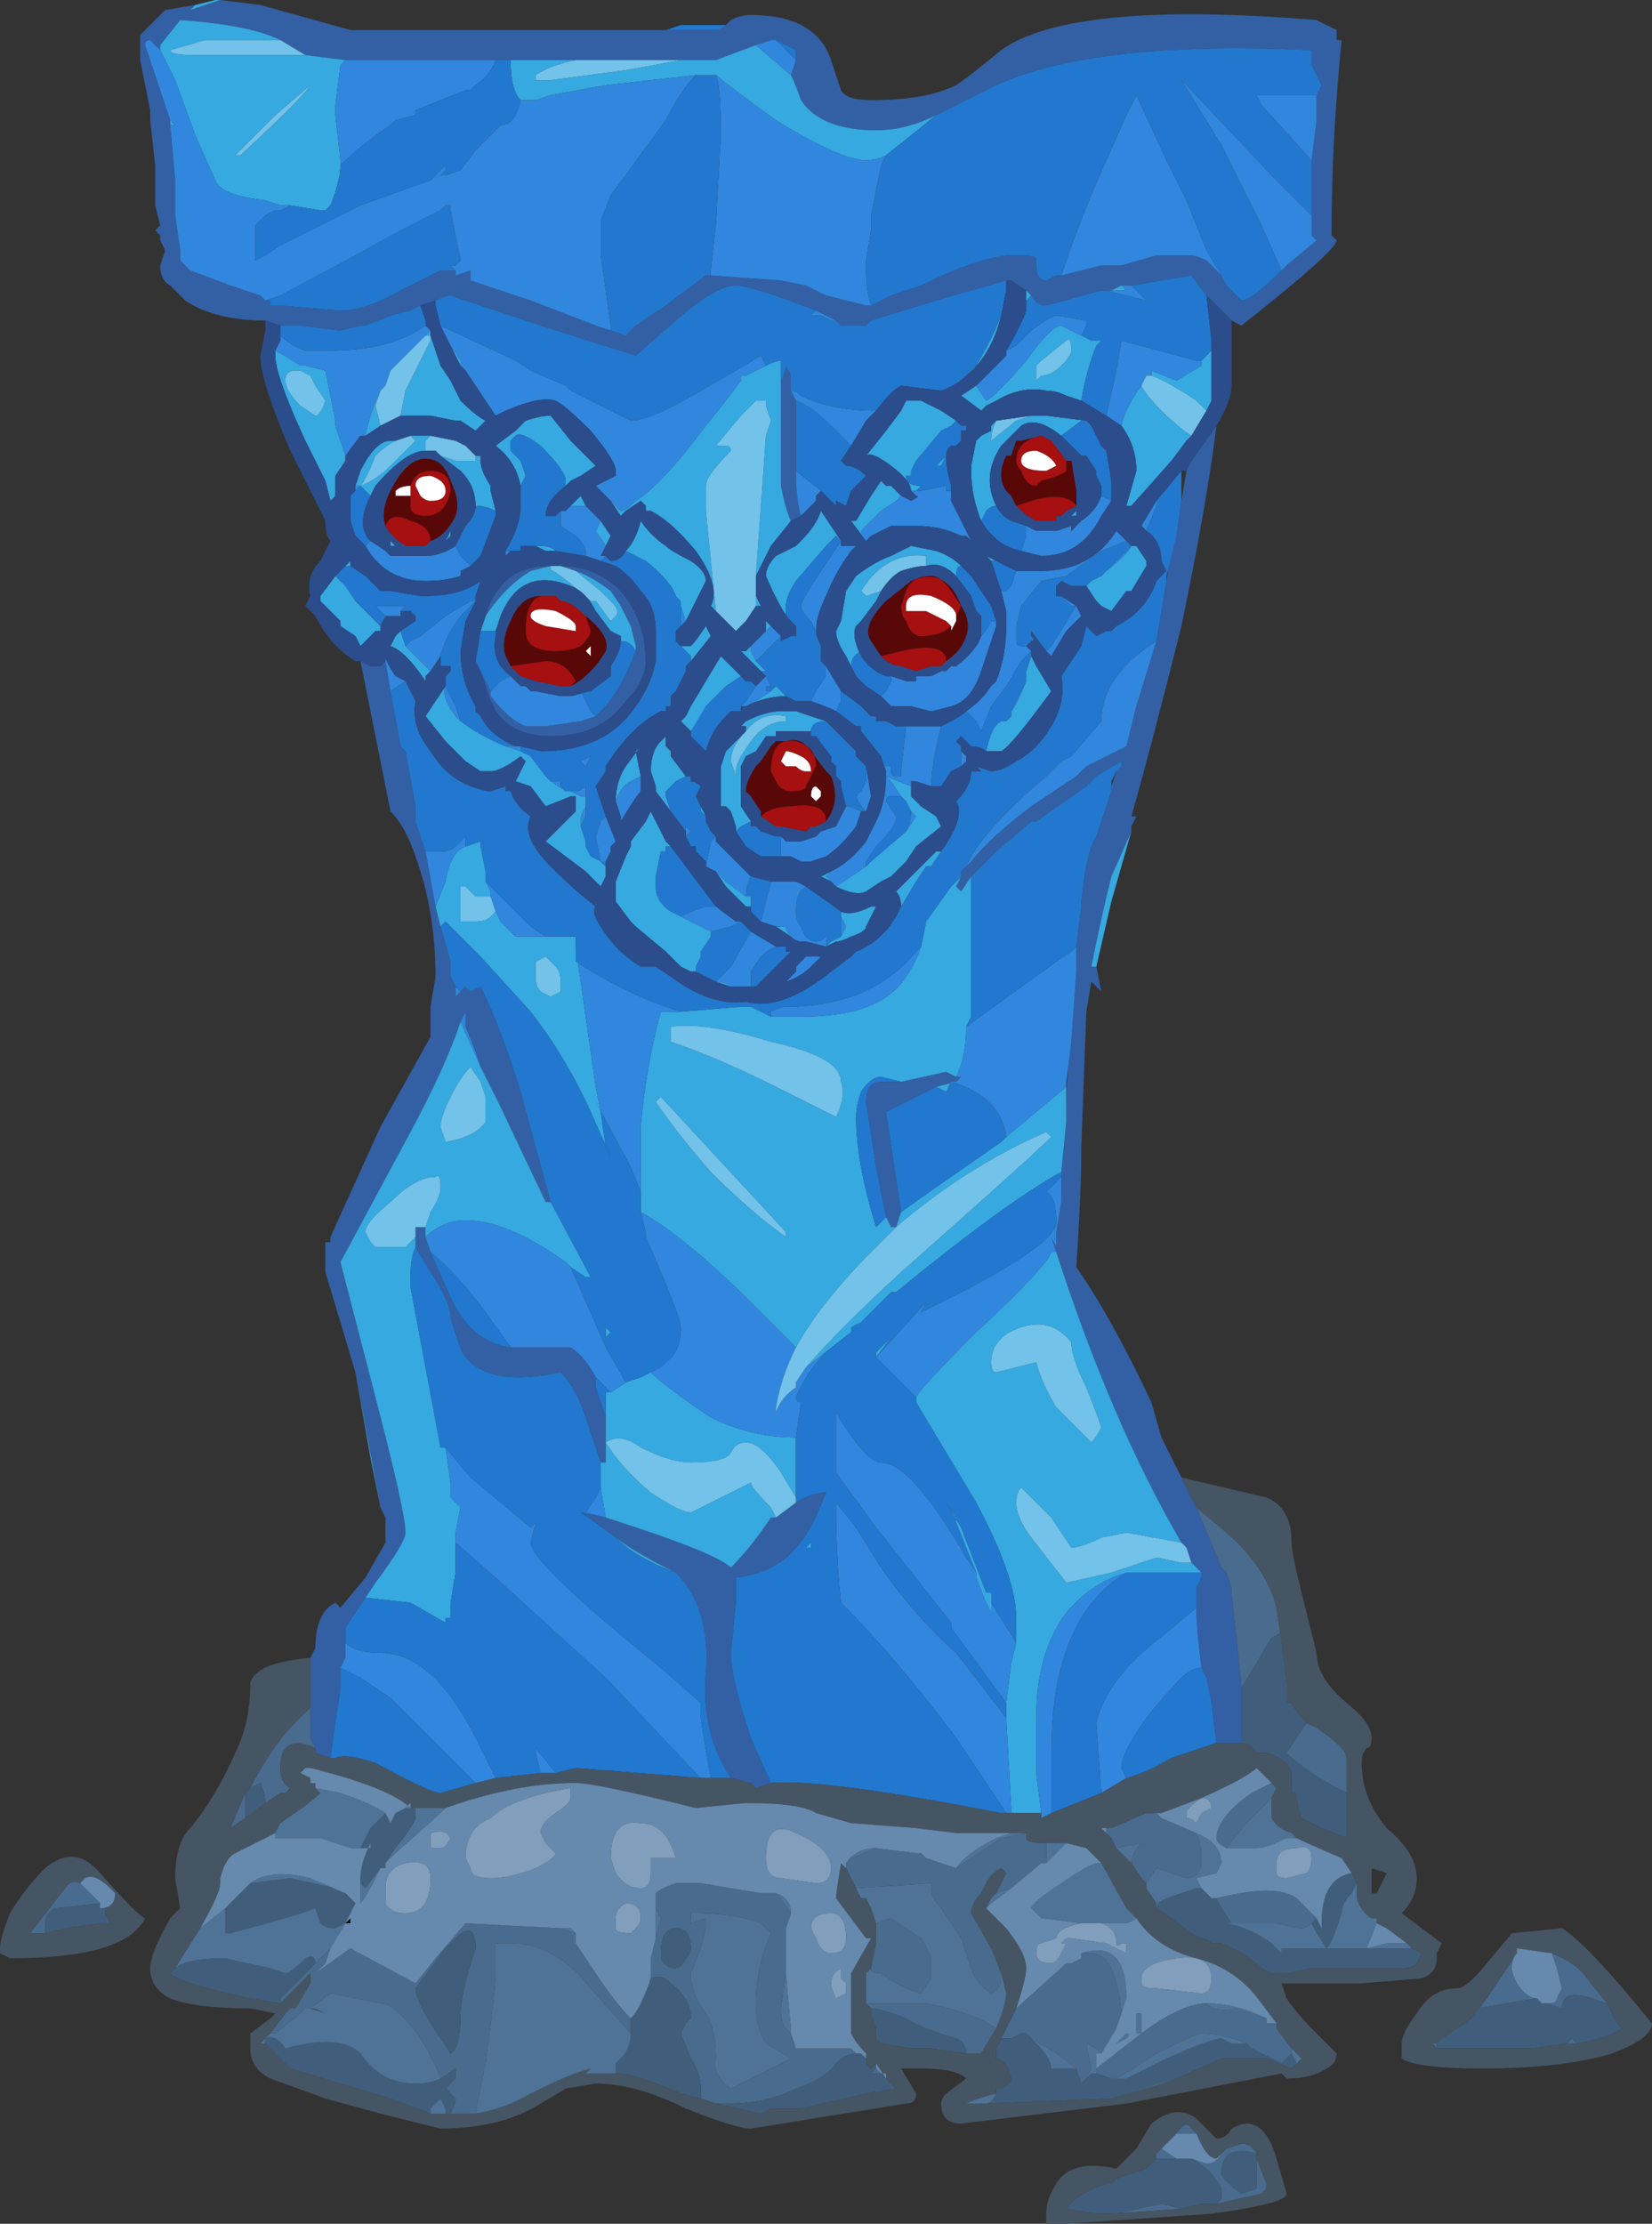<?xml version="1.0" encoding="UTF-8" standalone="no"?>
<svg xmlns:ffdec="https://www.free-decompiler.com/flash" xmlns:xlink="http://www.w3.org/1999/xlink" ffdec:objectType="frame" height="155.4px" width="115.5px" xmlns="http://www.w3.org/2000/svg">
  <rect width="100%" height="100%" fill="#333333" stroke="none"/>
  <g transform="matrix(1.0, 0.0, 0.0, 1.0, 54.6, 141.75)">
    <use ffdec:characterId="295" height="22.2" transform="matrix(7.0, 0.0, 0.0, 7.0, -54.6, -141.75)" width="16.5" xlink:href="#shape0"/>
  </g>
  <defs>
    <g id="shape0" transform="matrix(1.0, 0.0, 0.0, 1.0, 7.8, 20.25)">
      <path d="M-0.55 -20.0 L-0.5 -20.05 Q-0.4 -20.1 -0.3 -20.1 0.35 -20.1 0.5 -19.65 L0.6 -19.35 Q0.65 -19.25 0.9 -19.25 1.45 -19.25 1.75 -19.4 1.9 -19.5 2.2 -19.75 2.9 -20.25 5.35 -20.05 L5.55 -19.95 5.55 -19.85 5.6 -19.85 Q5.5 -18.85 5.5 -17.95 L5.5 -17.9 5.55 -17.85 Q5.55 -17.75 4.6 -17.0 L4.5 -17.05 4.25 -17.3 4.1 -17.5 3.5 -17.4 3.4 -17.4 3.3 -17.35 3.25 -17.35 3.2 -17.35 2.65 -17.2 Q2.55 -17.2 2.5 -17.3 L2.45 -17.35 2.3 -17.45 2.25 -17.45 1.55 -17.25 0.9 -17.05 0.85 -17.0 0.6 -17.0 0.55 -17.05 0.35 -17.15 Q-0.3 -17.4 -0.45 -17.4 -0.65 -17.4 -1.05 -17.05 L-1.45 -16.7 -2.4 -17.0 -3.3 -17.3 Q-3.35 -17.3 -3.45 -17.25 L-3.6 -17.2 -3.7 -17.15 -3.9 -17.1 -4.15 -17.0 -4.2 -17.0 -4.4 -16.95 -4.8 -17.0 -5.0 -17.0 -5.15 -17.05 Q-5.65 -17.05 -5.95 -17.25 L-6.1 -17.4 Q-6.2 -17.45 -6.2 -17.6 L-6.15 -17.75 -6.2 -17.85 -6.2 -17.9 -6.25 -17.95 -6.2 -18.0 -6.25 -18.2 -6.25 -18.6 -6.3 -19.05 -6.3 -19.15 -6.4 -19.65 -6.4 -19.9 -6.15 -20.15 -5.85 -20.2 -5.9 -20.15 -5.6 -20.25 -5.2 -20.2 -4.3 -19.95 -1.15 -19.95 -0.65 -19.95 Q-0.6 -19.95 -0.55 -20.0 M4.35 -16.0 Q4.25 -15.2 4.0 -14.0 3.7 -12.8 3.5 -12.1 L3.55 -12.1 3.5 -12.0 3.5 -11.95 3.3 -11.5 Q3.2 -11.1 3.1 -10.6 L3.15 -10.6 3.2 -10.35 3.1 -10.45 3.05 -10.15 3.0 -8.8 Q3.0 -8.35 2.95 -7.6 3.3 -7.1 3.7 -6.25 L3.8 -5.9 4.0 -5.5 4.15 -5.2 4.4 -4.6 4.45 -4.55 4.5 -4.4 4.5 -4.35 4.55 -3.9 4.6 -3.4 4.6 -2.85 4.35 -2.85 4.3 -3.25 4.25 -3.5 4.2 -3.6 Q4.15 -4.0 4.15 -4.15 L4.15 -4.2 4.15 -4.4 4.2 -4.5 4.2 -4.55 4.1 -4.65 4.05 -4.8 4.0 -4.85 Q3.3 -6.05 2.75 -7.75 L2.7 -7.9 2.75 -7.8 2.75 -7.95 2.8 -8.25 2.8 -8.5 2.8 -8.55 2.85 -9.05 2.85 -9.15 Q2.85 -9.55 2.9 -9.85 L2.95 -10.55 2.95 -10.8 3.0 -11.2 3.0 -11.25 Q3.05 -11.75 3.15 -11.9 L3.3 -12.35 3.3 -12.4 3.35 -12.55 3.4 -12.6 3.4 -12.65 3.15 -12.5 3.05 -12.4 2.55 -12.05 2.5 -12.05 2.15 -11.75 1.9 -11.5 1.8 -11.35 1.75 -11.4 1.8 -11.5 1.8 -11.55 1.9 -11.65 Q2.1 -11.9 2.5 -12.2 L2.95 -12.5 3.05 -12.6 Q3.25 -12.7 3.45 -12.8 L3.55 -13.2 3.75 -13.85 3.85 -14.45 3.9 -14.8 3.95 -14.9 4.0 -15.25 4.05 -15.55 4.1 -15.65 4.35 -16.0 M-4.7 -3.7 L-4.65 -3.8 Q-4.65 -4.15 -4.45 -4.25 L-4.4 -4.2 -4.15 -4.5 -3.95 -4.85 -3.95 -5.1 -4.0 -5.2 -4.25 -6.55 -4.55 -7.55 -4.55 -7.85 -4.5 -7.85 -4.5 -7.9 -4.0 -9.0 -3.5 -9.9 -3.5 -10.2 -3.45 -10.5 Q-3.45 -11.15 -3.65 -11.7 -3.75 -12.0 -3.9 -12.15 L-4.2 -13.65 -4.1 -13.6 -4.0 -13.6 -3.95 -13.65 -3.9 -13.35 -3.8 -12.8 -3.75 -12.75 -3.65 -12.2 -3.65 -12.05 -3.55 -11.75 -3.45 -11.2 -3.4 -11.0 -3.3 -10.65 -3.3 -10.5 -3.25 -10.4 -3.25 -10.3 -3.2 -10.35 -3.15 -10.4 -3.1 -10.35 -3.0 -10.4 Q-2.8 -10.0 -2.6 -9.35 L-2.3 -8.25 -2.35 -8.25 -2.8 -9.2 -3.0 -9.6 -3.05 -9.75 -3.15 -10.0 -3.15 -10.15 -3.2 -10.05 Q-3.35 -9.6 -3.7 -8.95 L-4.4 -7.65 -4.05 -6.3 Q-3.75 -5.15 -3.75 -4.95 -3.75 -4.85 -4.05 -4.45 L-4.15 -4.3 -4.35 -4.0 -4.35 -3.85 -4.35 -3.7 -4.4 -3.6 -4.4 -3.4 -4.5 -2.7 -4.65 -2.75 -4.65 -2.8 -4.7 -2.9 -4.7 -3.2 -4.7 -3.7 M5.35 -19.3 L5.4 -19.4 Q5.35 -19.5 5.3 -19.6 L5.3 -19.75 Q3.15 -19.85 2.15 -19.4 L1.55 -19.1 Q1.25 -18.95 0.95 -18.95 0.4 -18.95 0.2 -19.25 0.15 -19.4 0.1 -19.5 L0.15 -19.65 0.15 -19.75 -0.05 -19.85 -0.1 -19.85 -0.25 -19.8 -0.65 -19.65 -1.0 -19.65 -2.05 -19.65 -2.7 -19.65 -2.85 -19.65 -4.35 -19.65 -4.75 -19.7 -5.0 -19.85 Q-5.3 -20.0 -6.0 -20.05 L-6.2 -19.8 -6.2 -19.75 -6.3 -19.85 Q-6.35 -19.85 -6.35 -19.8 L-6.1 -19.05 -6.1 -19.0 -6.05 -18.45 -6.05 -18.1 -6.0 -17.75 -6.0 -17.65 -5.9 -17.55 -5.5 -17.4 -5.2 -17.3 -5.15 -17.25 -5.1 -17.25 -5.1 -17.2 -5.0 -17.2 -4.4 -17.15 Q-4.15 -17.15 -3.8 -17.35 L-3.4 -17.55 -3.25 -17.55 -3.25 -17.5 -3.1 -17.55 -3.1 -17.45 -2.5 -17.25 -1.85 -17.0 -1.7 -16.95 -1.55 -16.9 -1.45 -17.0 -1.15 -17.2 -0.75 -17.5 -0.7 -17.5 0.0 -17.45 0.25 -17.4 0.45 -17.3 0.85 -17.2 0.9 -17.2 1.1 -17.3 1.4 -17.4 Q1.9 -17.65 2.25 -17.7 L2.45 -17.7 Q2.55 -17.7 2.55 -17.65 L2.55 -17.6 Q2.55 -17.45 2.65 -17.45 L2.75 -17.5 2.8 -17.5 3.2 -17.6 3.4 -17.6 3.75 -17.7 4.1 -17.7 Q4.15 -17.7 4.25 -17.65 L4.4 -17.5 4.45 -17.4 4.6 -17.25 Q4.7 -17.25 5.0 -17.55 L5.05 -17.6 5.35 -17.85 5.3 -17.9 5.3 -18.1 5.3 -18.65 5.35 -19.05 5.35 -19.3 M4.45 -17.85 L4.45 -17.85 M0.2 -15.1 L0.1 -15.05 Q0.05 -15.15 0.0 -15.4 L0.0 -16.45 Q0.05 -16.55 0.05 -16.6 L0.1 -16.5 0.1 -16.35 0.15 -16.25 0.15 -15.55 Q0.15 -15.25 0.2 -15.1 M2.75 -7.8 L2.75 -7.8 M1.75 -9.5 L1.8 -9.5 1.75 -9.45 1.55 -9.4 1.05 -9.15 1.2 -8.15 1.15 -8.0 1.1 -8.0 1.05 -8.1 0.95 -8.6 0.85 -9.25 Q0.85 -9.45 1.0 -9.45 L1.2 -9.45 1.65 -9.55 1.75 -9.5 M0.15 -5.25 Q0.3 -5.35 0.45 -5.35 0.3 -4.95 0.15 -4.8 -0.05 -4.55 -0.45 -4.5 -0.45 -4.4 -0.45 -4.25 L-0.5 -3.75 Q-0.5 -3.5 -0.3 -2.9 L-0.1 -2.45 -0.25 -2.4 -0.3 -2.45 -0.5 -2.5 Q-0.8 -2.95 -0.75 -3.55 -0.7 -4.2 -1.05 -4.55 L-1.15 -4.6 Q-1.45 -4.75 -1.65 -4.9 -1.85 -5.05 -2.0 -5.15 L-1.75 -5.1 Q-0.65 -4.75 -0.5 -4.6 -0.3 -4.8 -0.1 -5.1 L-0.05 -5.1 0.15 -5.25 M-1.0 -20.0 L-0.6 -20.0 -1.0 -20.0 M-2.2 -14.6 Q-1.85 -14.6 -1.6 -14.35 -1.35 -14.05 -1.35 -13.65 -1.35 -13.45 -1.55 -13.25 -1.8 -12.9 -2.3 -12.9 -2.75 -12.9 -2.9 -13.25 L-3.0 -13.55 -2.9 -13.35 -2.9 -13.3 Q-2.7 -13.05 -2.55 -13.0 L-2.35 -13.0 -2.0 -13.05 -1.85 -13.1 -1.8 -13.15 Q-1.6 -13.35 -1.45 -13.75 L-1.45 -13.8 -1.5 -14.0 -1.6 -14.2 -1.7 -14.35 Q-1.9 -14.5 -2.05 -14.55 L-2.2 -14.6 M-2.95 -14.1 Q-2.9 -14.3 -2.75 -14.45 -2.6 -14.6 -2.3 -14.6 L-2.5 -14.55 Q-2.75 -14.4 -2.95 -14.1 M-3.65 -7.8 L-3.65 -7.9 -3.65 -8.0 -3.55 -8.0 -3.55 -7.9 -3.5 -7.75 -3.3 -7.3 Q-3.1 -6.85 -2.7 -6.8 L-2.1 -6.8 Q-1.95 -6.7 -1.85 -6.5 L-1.85 -6.4 -1.75 -6.1 -1.75 -5.65 -1.8 -5.65 -1.95 -6.1 Q-2.05 -6.4 -2.2 -6.55 -2.9 -6.4 -3.15 -6.7 -3.2 -6.75 -3.3 -7.1 -3.3 -7.25 -3.5 -7.55 L-3.65 -7.8" fill="#3360a4" fill-rule="evenodd" stroke="none"/>
      <path d="M-5.6 -20.25 L-5.9 -20.15 -5.85 -20.2 -5.65 -20.25 -5.6 -20.25 M2.45 -17.35 L2.5 -17.3 2.45 -17.25 2.45 -17.2 2.45 -17.35 M3.3 -17.35 L3.4 -17.4 3.45 -17.35 3.3 -17.35 M3.5 -11.95 L3.3 -11.25 3.15 -10.6 3.1 -10.6 Q3.2 -11.1 3.3 -11.5 L3.5 -11.95 M-3.95 -4.85 L-3.95 -5.1 -3.95 -4.85 M-4.0 -5.2 L-4.1 -5.7 -4.25 -6.55 -4.0 -5.2 M1.55 -19.1 L1.05 -18.7 Q0.95 -18.65 0.85 -18.65 0.6 -18.65 -0.05 -19.05 -0.4 -19.3 -0.65 -19.5 L-0.85 -19.5 -1.75 -19.4 -2.3 -19.3 -2.45 -19.25 -2.6 -19.25 Q-2.7 -19.35 -2.7 -19.65 L-2.05 -19.65 Q-2.3 -19.6 -2.45 -19.5 L-2.45 -19.45 -2.3 -19.45 -1.55 -19.55 -1.0 -19.65 -0.65 -19.65 -0.25 -19.8 0.1 -19.5 Q0.15 -19.4 0.2 -19.25 0.4 -18.95 0.95 -18.95 1.25 -18.95 1.55 -19.1 M3.0 -16.9 L3.1 -16.85 3.2 -16.85 3.15 -16.8 Q3.05 -16.55 3.0 -16.25 L2.85 -16.3 Q2.75 -16.35 2.65 -16.35 2.4 -16.4 2.15 -16.25 L2.05 -16.2 2.0 -16.15 1.8 -16.3 1.95 -16.4 2.05 -16.25 Q2.15 -16.3 2.45 -16.65 2.7 -17.0 2.8 -17.0 L3.0 -16.9 M4.2 -16.65 L4.3 -16.75 4.3 -16.25 4.25 -16.15 4.15 -16.25 Q3.85 -16.45 3.7 -16.5 L3.7 -16.55 3.95 -16.45 4.2 -16.6 4.2 -16.65 M1.85 -16.5 L1.95 -16.6 Q2.1 -16.85 2.2 -17.1 2.1 -16.7 1.85 -16.5 M0.1 -15.05 L-0.1 -14.8 -0.25 -14.5 -0.15 -15.9 -0.1 -16.05 -0.15 -16.2 -0.15 -16.25 -0.25 -16.25 -0.4 -16.1 -0.65 -15.8 -0.55 -15.8 Q-0.5 -15.8 -0.5 -15.75 -0.75 -15.5 -0.75 -15.4 L-0.75 -15.15 -0.65 -14.15 -0.7 -14.2 Q-0.6 -14.4 -0.85 -14.75 -1.1 -15.05 -1.3 -15.15 L-1.35 -15.15 -1.35 -15.2 -1.4 -15.25 -1.55 -15.15 -1.6 -15.1 -1.7 -15.25 -1.6 -15.15 Q-1.55 -15.15 -1.45 -15.25 -1.2 -15.4 -0.75 -16.0 L-0.55 -16.25 -0.4 -16.45 -0.4 -16.5 -0.35 -16.5 -0.15 -16.6 Q-0.05 -16.65 0.0 -16.65 L0.0 -16.45 0.0 -15.4 Q0.05 -15.15 0.1 -15.05 M-0.25 -14.3 L-0.2 -14.2 -0.25 -14.2 -0.25 -14.3 M-3.2 -16.6 L-3.3 -16.8 -3.2 -16.65 -3.2 -16.6 M1.85 -14.9 L1.8 -14.9 1.85 -14.9 M0.85 -14.85 L0.7 -15.05 0.75 -15.05 0.9 -15.3 1.0 -15.45 1.05 -15.4 1.1 -15.4 1.2 -15.3 1.15 -15.25 1.0 -15.15 0.8 -14.95 0.8 -14.9 0.85 -14.85 M1.3 -15.35 Q1.3 -15.45 1.1 -15.6 0.9 -15.75 0.85 -15.7 L1.05 -15.95 1.2 -16.15 1.25 -16.25 1.4 -16.25 1.6 -16.15 1.75 -16.05 1.7 -16.0 1.6 -15.95 1.35 -15.65 1.3 -15.55 1.3 -15.5 1.25 -15.5 Q1.25 -15.4 1.4 -15.4 L1.35 -15.35 1.3 -15.35 M2.0 -15.05 Q1.9 -15.3 1.9 -15.55 L1.9 -15.6 1.95 -15.85 2.0 -15.9 2.1 -15.95 2.1 -16.0 2.15 -16.05 Q2.1 -15.95 2.1 -15.85 L2.35 -16.05 2.5 -16.1 2.65 -16.1 3.05 -16.05 3.0 -16.05 2.8 -15.9 Q2.55 -16.1 2.4 -16.0 L2.2 -15.8 Q2.0 -15.5 2.15 -15.2 2.1 -15.2 2.05 -15.15 L2.0 -15.05 M2.6 -16.65 L2.55 -16.6 Q2.55 -16.5 2.55 -16.45 L2.6 -16.5 Q2.7 -16.5 2.8 -16.6 2.9 -16.7 2.9 -16.75 2.9 -16.9 2.85 -16.85 L2.6 -16.65 M-6.1 -19.0 L-6.1 -19.05 -6.05 -19.0 -6.1 -19.0 M-6.2 -19.75 L-6.2 -19.8 -6.0 -20.05 Q-5.3 -20.0 -5.0 -19.85 L-5.75 -19.85 -6.1 -19.75 Q-6.1 -19.7 -5.85 -19.7 L-4.75 -19.7 -4.35 -19.65 -4.4 -19.6 -4.45 -19.2 -4.45 -19.1 -4.4 -18.65 -4.4 -18.6 Q-4.4 -18.45 -4.5 -18.2 L-4.55 -18.15 -4.6 -18.15 -4.9 -18.2 -5.0 -18.2 -5.15 -18.25 Q-5.6 -18.3 -5.65 -18.45 L-5.85 -18.9 -6.05 -19.45 -6.2 -19.75 M2.1 -14.65 L2.05 -14.7 2.15 -14.65 2.1 -14.65 M3.5 -14.8 L3.55 -14.8 3.65 -14.65 3.65 -14.6 3.5 -14.35 3.45 -14.35 3.3 -14.15 3.2 -14.2 3.15 -14.25 3.05 -14.4 3.1 -14.45 3.2 -14.5 3.25 -14.55 Q3.45 -14.7 3.5 -14.8 M2.5 -13.7 L2.55 -13.6 2.7 -13.35 Q2.3 -12.8 2.2 -12.75 2.15 -12.75 2.05 -12.75 2.1 -13.0 2.2 -13.05 L2.25 -13.05 2.3 -13.1 2.3 -13.15 Q2.35 -13.2 2.45 -13.45 L2.45 -13.55 2.5 -13.7 M1.3 -12.4 L1.3 -12.3 1.4 -12.2 1.55 -12.1 1.6 -12.0 1.35 -11.8 1.25 -11.65 1.1 -11.5 1.0 -11.45 0.85 -11.35 Q0.75 -11.3 0.55 -11.4 L0.85 -11.6 0.9 -11.65 1.25 -11.95 1.35 -12.1 1.3 -12.15 1.25 -12.25 1.2 -12.3 1.1 -12.45 1.05 -12.5 1.3 -12.4 M0.5 -11.45 L0.4 -11.5 0.5 -11.55 0.45 -11.5 0.5 -11.45 M0.05 -13.3 Q-0.15 -13.3 -0.35 -13.2 L-0.4 -13.2 -0.35 -13.2 -0.25 -13.25 -0.1 -13.35 -0.05 -13.4 0.05 -13.3 M-0.9 -12.95 L-1.0 -13.05 -0.95 -13.1 -0.9 -13.2 -0.6 -13.7 -0.4 -13.5 -0.55 -13.4 -0.75 -13.2 -0.8 -13.1 -0.9 -12.95 M-0.2 -13.55 L-0.4 -13.75 -0.35 -13.75 -0.3 -13.8 -0.3 -13.75 -0.25 -13.65 -0.15 -13.55 -0.2 -13.55 M-0.15 -13.95 L-0.15 -14.05 -0.1 -14.0 -0.15 -13.95 M0.1 -14.05 Q0.0 -14.15 -0.15 -14.5 -0.15 -14.6 -0.05 -14.7 L0.15 -14.8 0.2 -14.85 Q0.35 -15.0 0.4 -15.15 L0.6 -14.85 0.55 -14.9 0.45 -14.8 0.15 -14.45 Q0.05 -14.3 0.05 -14.2 L0.05 -14.1 0.1 -14.05 M0.7 -13.6 L0.65 -13.7 Q0.55 -13.85 0.55 -13.95 L0.6 -14.05 0.65 -14.35 0.75 -14.5 Q0.95 -14.65 1.1 -14.7 L1.3 -14.8 1.55 -14.75 Q1.7 -14.7 1.8 -14.6 1.75 -14.6 1.75 -14.5 1.6 -14.65 1.45 -14.6 L1.45 -14.7 Q1.05 -14.75 0.8 -14.35 L0.85 -14.3 1.0 -14.35 0.95 -14.25 0.8 -14.05 0.75 -14.0 Q0.7 -13.9 0.8 -13.7 L0.8 -13.75 Q0.7 -13.7 0.7 -13.6 M1.7 -13.2 L1.5 -13.15 1.3 -13.2 1.45 -13.15 1.6 -13.15 1.7 -13.2 M1.6 -15.6 L1.65 -15.7 1.55 -15.6 1.6 -15.6 M3.4 -16.0 Q3.45 -16.2 3.6 -16.4 3.65 -16.3 3.8 -16.15 3.95 -16.0 4.1 -15.9 L4.05 -15.85 3.9 -15.65 3.5 -15.2 3.45 -15.2 3.55 -15.55 Q3.55 -15.8 3.4 -16.0 M1.9 -11.65 L1.8 -11.55 1.9 -11.65 M1.8 -11.5 L1.75 -11.4 1.8 -11.35 1.9 -11.5 1.9 -10.1 1.85 -10.0 Q1.85 -9.7 1.75 -9.5 L1.65 -9.55 1.2 -9.45 1.0 -9.5 Q0.9 -9.5 0.8 -9.35 0.75 -9.2 0.75 -9.1 0.75 -8.65 0.95 -8.0 1.0 -8.05 1.05 -8.1 L1.1 -8.0 1.15 -8.0 1.2 -8.15 Q1.55 -8.4 2.2 -8.85 L2.25 -8.9 2.85 -9.4 2.85 -9.15 2.85 -9.05 2.8 -8.55 Q2.25 -8.25 1.15 -7.35 L1.1 -7.35 0.8 -7.05 0.7 -7.0 0.7 -6.95 0.25 -6.6 Q0.6 -7.0 1.2 -7.55 2.5 -8.7 2.7 -8.9 L2.65 -8.95 Q1.85 -8.6 1.15 -8.0 L0.9 -7.75 Q0.4 -7.25 0.15 -6.8 L-0.25 -7.2 Q-0.95 -7.9 -1.4 -8.15 L-1.4 -8.35 -1.4 -9.0 Q-1.35 -9.6 -1.2 -10.15 L-1.0 -10.15 -0.4 -10.2 -0.3 -10.2 -0.1 -10.1 0.2 -10.1 Q1.0 -10.1 1.25 -10.5 1.35 -10.65 1.4 -10.8 L1.45 -11.05 1.7 -11.4 1.8 -11.5 M3.0 -11.25 L3.0 -11.2 3.0 -11.25 M2.75 -7.8 L2.75 -7.8 M2.75 -7.75 Q3.3 -6.05 4.0 -4.85 L3.45 -4.95 3.2 -4.9 Q3.0 -4.8 2.9 -4.8 L2.7 -5.1 2.4 -5.4 Q2.35 -5.35 2.35 -5.25 2.35 -5.1 2.5 -4.9 L2.85 -4.45 3.3 -4.55 3.75 -4.7 4.0 -4.65 4.1 -4.65 4.2 -4.55 3.45 -4.55 Q3.1 -4.45 2.85 -4.15 2.55 -3.75 2.55 -3.1 L2.55 -2.55 2.6 -2.15 2.3 -2.15 2.3 -2.2 2.25 -3.1 2.25 -3.25 2.3 -3.65 2.35 -3.85 2.35 -4.1 Q2.35 -4.5 1.95 -5.25 L1.35 -6.25 1.35 -6.3 Q1.35 -6.35 1.95 -6.95 2.65 -7.6 2.7 -7.75 L2.75 -7.75 M1.55 -11.75 L1.6 -11.75 1.5 -11.6 1.45 -11.6 1.35 -11.45 1.2 -11.2 Q1.2 -11.3 1.15 -11.35 L1.55 -11.75 M-3.15 -11.8 L-3.0 -11.85 -3.0 -11.8 -2.95 -11.55 -2.95 -11.45 -2.9 -11.35 -2.9 -11.3 -3.05 -11.3 -3.15 -11.4 -3.2 -11.4 -3.2 -11.05 -3.05 -11.05 Q-2.95 -11.05 -2.9 -11.1 L-2.85 -11.15 -2.8 -11.05 -2.65 -10.9 -2.35 -10.9 -2.05 -10.9 -2.05 -10.8 -1.85 -9.4 -1.8 -9.15 -1.75 -8.8 -1.7 -8.7 -1.9 -9.15 Q-2.15 -9.7 -2.5 -10.15 L-3.0 -10.7 -3.35 -11.05 -3.4 -11.0 -3.45 -11.2 -3.35 -11.45 Q-3.3 -11.75 -3.15 -11.8 M2.9 -15.1 L2.95 -15.15 2.95 -15.1 2.9 -15.1 M3.05 -15.2 L3.05 -15.2 M1.75 -9.45 L1.7 -9.45 1.65 -9.35 1.55 -9.4 1.75 -9.45 M0.45 -13.05 Q0.3 -13.05 0.3 -12.95 L0.1 -12.95 Q0.05 -12.95 -0.05 -12.95 L-0.05 -12.9 -0.15 -12.9 -0.25 -12.75 -0.35 -12.7 -0.4 -12.6 -0.4 -12.45 Q-0.4 -12.3 -0.4 -12.2 L-0.3 -12.05 -0.3 -12.0 -0.3 -12.05 -0.4 -12.0 -0.45 -11.95 -0.45 -12.0 -0.5 -12.15 -0.55 -12.2 -0.6 -12.2 -0.6 -12.6 -0.55 -12.75 -0.35 -12.95 -0.35 -13.0 -0.4 -13.0 -0.35 -13.05 Q-0.15 -13.15 0.0 -13.15 L0.15 -13.15 0.45 -13.05 M0.05 -13.05 L0.05 -13.1 Q-0.2 -13.15 -0.35 -12.95 -0.5 -12.8 -0.5 -12.65 L-0.45 -12.5 -0.45 -12.55 Q-0.45 -12.6 -0.4 -12.7 L-0.3 -12.85 Q-0.15 -13.05 0.05 -13.05 M0.6 -11.1 L0.6 -11.15 Q0.7 -11.1 0.9 -11.2 L0.95 -11.2 0.85 -11.0 Q0.85 -10.95 0.7 -10.9 0.6 -10.85 0.55 -10.85 L0.45 -10.8 0.5 -10.85 0.6 -10.9 0.65 -11.0 0.6 -11.1 M-0.05 -11.0 L0.05 -11.0 Q0.05 -10.95 0.1 -10.9 L-0.05 -11.0 M-0.2 -10.45 L-0.25 -10.4 -0.2 -10.45 M-0.5 -10.4 L-0.65 -10.45 Q-0.55 -10.45 -0.5 -10.4 M-0.85 -10.55 L-0.9 -10.55 -1.0 -10.6 -1.15 -10.75 -1.45 -11.0 -1.5 -11.05 -1.65 -11.25 -1.65 -11.45 -1.55 -11.7 -1.5 -11.8 -1.5 -11.85 -1.35 -12.05 -1.3 -12.15 -1.15 -11.85 -1.1 -11.8 -1.15 -11.8 -1.15 -11.75 -1.2 -11.75 -1.25 -11.5 -1.25 -11.45 -1.25 -11.4 Q-1.25 -11.25 -1.1 -11.15 L-1.0 -11.1 -0.7 -10.95 -0.7 -10.9 -0.8 -10.75 -0.8 -10.7 -0.85 -10.6 -0.85 -10.55 M0.55 -9.1 Q0.65 -9.3 0.6 -9.45 0.6 -9.7 -0.1 -9.85 -0.75 -10.05 -1.1 -10.0 L-1.1 -9.85 Q-0.65 -9.7 -0.05 -9.4 L0.55 -9.1 M0.05 -7.9 L0.05 -7.95 -1.2 -9.3 -1.25 -9.25 Q-1.05 -8.95 -0.7 -8.55 -0.3 -8.15 0.05 -7.9 M3.2 -6.0 Q3.15 -6.15 3.05 -6.4 2.9 -6.7 2.9 -6.85 2.7 -7.1 2.4 -7.0 2.1 -6.9 2.1 -6.65 2.1 -6.55 2.15 -6.55 L2.55 -6.65 Q2.6 -6.45 2.75 -6.2 2.95 -6.0 3.1 -5.85 3.15 -5.9 3.2 -6.0 M1.1 -6.9 L0.95 -6.7 0.95 -6.75 1.1 -6.9 M0.15 -5.9 L0.15 -5.3 0.0 -5.55 Q-0.2 -5.85 -0.35 -5.85 -0.45 -5.85 -0.5 -5.75 -0.55 -5.65 -0.9 -5.65 -1.1 -5.65 -1.4 -5.8 -1.6 -5.95 -1.75 -5.85 -1.6 -5.6 -1.3 -5.35 -1.0 -5.15 -0.9 -5.15 L-0.3 -5.45 Q-0.3 -5.4 -0.1 -5.2 L-0.05 -5.1 -0.1 -5.1 Q-0.3 -4.8 -0.5 -4.6 -0.65 -4.75 -1.75 -5.1 L-1.8 -5.4 -1.8 -5.65 -1.75 -5.65 -1.75 -6.1 -1.75 -6.35 -1.7 -6.35 -1.55 -6.45 -1.4 -6.5 -1.3 -6.55 Q-1.15 -6.4 -0.7 -6.1 -0.3 -5.9 0.15 -5.9 M0.3 -4.85 L0.3 -4.8 0.25 -4.8 0.3 -4.85 M2.1 -4.25 L2.1 -4.15 2.05 -4.25 1.95 -4.5 1.95 -4.55 1.75 -5.05 1.75 -5.1 1.65 -5.25 1.8 -5.0 2.05 -4.35 2.1 -4.35 2.1 -4.25 M2.05 -3.8 L2.05 -3.8 M-5.9 -19.85 L-5.9 -19.85 M-5.05 -19.1 L-5.45 -18.7 -5.4 -18.7 Q-4.8 -19.25 -4.7 -19.4 L-5.05 -19.1 M-3.5 -16.95 L-3.5 -16.9 -3.4 -16.6 -3.3 -16.45 -3.2 -16.25 Q-3.05 -16.1 -2.95 -16.05 L-3.05 -15.95 -3.2 -16.05 -3.25 -16.05 -3.5 -16.1 -3.8 -16.1 -3.75 -16.35 -3.5 -16.85 -3.5 -16.9 -3.55 -16.9 -3.5 -16.95 M-4.0 -16.0 L-4.15 -15.9 Q-4.1 -16.15 -4.0 -16.35 L-4.05 -16.2 -4.0 -16.0 M-4.35 -15.7 L-4.35 -15.65 -4.45 -15.5 Q-4.45 -15.4 -4.45 -15.35 L-4.45 -15.3 -4.5 -15.25 -4.55 -15.45 -4.75 -15.85 Q-5.05 -16.5 -5.05 -16.7 L-5.05 -16.75 Q-4.95 -16.7 -4.8 -16.6 L-4.75 -16.6 -4.55 -16.55 -4.45 -16.05 -4.45 -16.0 -4.35 -15.7 M-4.7 -16.5 L-4.8 -16.55 -4.85 -16.55 Q-4.95 -16.55 -4.95 -16.45 -4.95 -16.35 -4.8 -16.2 L-4.65 -16.1 Q-4.6 -16.1 -4.55 -16.25 L-4.65 -16.4 -4.7 -16.5 M-4.0 -14.0 L-4.0 -13.95 -4.05 -13.95 -4.2 -13.8 -4.25 -13.9 -4.4 -14.0 -4.4 -14.05 -4.6 -14.25 -4.6 -14.3 -4.45 -14.5 -4.35 -14.4 -4.25 -14.25 -4.0 -14.0 M-4.35 -14.6 L-4.3 -14.65 -4.3 -14.6 -4.35 -14.6 M-2.25 -14.75 L-2.35 -14.75 -2.45 -14.8 -2.4 -14.8 Q-2.3 -14.8 -2.25 -14.75 M-2.6 -15.4 Q-2.65 -15.65 -2.85 -15.8 L-2.65 -15.95 -2.55 -16.05 Q-2.4 -16.1 -2.3 -16.1 L-2.1 -15.85 -1.85 -15.6 -2.0 -15.5 -2.1 -15.45 -2.15 -15.4 -2.15 -15.45 Q-2.15 -15.55 -2.4 -15.8 -2.6 -15.95 -2.65 -15.9 L-2.7 -15.85 -2.7 -15.75 -2.6 -15.65 -2.55 -15.5 -2.6 -15.4 M-2.15 -15.15 L-2.0 -15.3 -1.95 -15.2 -2.1 -15.2 -2.15 -15.15 M-1.8 -15.05 L-1.7 -14.9 -1.75 -14.8 -1.85 -14.95 -1.8 -15.05 M-1.55 -14.75 Q-1.45 -14.85 -1.4 -15.05 -1.3 -14.9 -1.15 -14.8 -1.1 -14.75 -0.9 -14.65 -0.75 -14.55 -0.75 -14.45 L-0.95 -14.05 -1.0 -14.2 -1.05 -14.3 Q-1.1 -14.45 -1.35 -14.65 -1.45 -14.7 -1.55 -14.75 M-1.0 -13.8 Q-0.95 -13.8 -0.9 -13.8 -0.85 -13.85 -0.75 -14.0 L-0.7 -13.9 -0.9 -13.65 -0.9 -13.7 -0.95 -13.75 -1.0 -13.8 M-1.15 -13.2 L-1.15 -13.15 -1.2 -13.15 -1.15 -13.15 -1.15 -13.2 M-1.75 -11.6 L-1.75 -11.5 -1.8 -11.4 -1.95 -11.55 -2.35 -11.85 -2.05 -12.15 Q-2.05 -12.2 -2.05 -12.3 L-2.1 -12.3 -2.35 -12.2 -2.5 -12.4 -2.65 -12.45 Q-2.6 -12.55 -2.55 -12.65 L-2.6 -12.7 Q-2.8 -12.55 -2.9 -12.55 L-3.0 -12.55 -3.15 -12.65 -3.35 -12.85 -3.55 -13.1 -3.35 -13.4 Q-3.4 -13.3 -3.25 -13.1 L-3.2 -13.05 Q-3.0 -12.9 -2.75 -12.8 L-2.6 -12.75 -2.5 -12.7 -2.35 -12.5 -2.3 -12.45 -2.15 -12.35 -2.1 -12.35 -2.0 -12.3 -1.95 -12.3 -1.95 -12.2 -2.0 -12.1 -2.0 -12.0 -1.95 -11.85 -1.95 -11.8 -1.9 -11.7 -1.8 -11.65 -1.75 -11.6 M-3.3 -13.6 L-3.35 -13.6 -3.3 -13.6 M-3.5 -13.55 L-3.55 -13.5 -3.55 -13.45 Q-3.75 -13.75 -3.9 -13.8 L-3.85 -13.9 -3.8 -13.95 -3.75 -13.8 -3.5 -13.55 M-3.05 -15.7 L-3.0 -15.7 -3.0 -15.65 Q-3.0 -15.55 -2.9 -15.4 L-2.9 -15.35 -2.85 -15.15 Q-2.95 -15.2 -3.05 -15.2 -3.05 -15.4 -3.2 -15.55 L-3.4 -15.7 -3.25 -15.65 -3.05 -15.65 -3.05 -15.7 M-4.25 -15.4 L-4.2 -15.55 Q-4.05 -15.85 -3.9 -15.85 L-3.85 -15.85 Q-3.95 -15.8 -4.05 -15.7 -4.15 -15.45 -4.2 -15.4 -4.05 -15.45 -3.9 -15.6 L-3.65 -15.85 -3.7 -15.9 -3.5 -15.9 -3.55 -15.85 -3.55 -15.75 Q-3.75 -15.75 -4.05 -15.4 L-4.1 -15.3 -4.2 -15.4 -4.25 -15.4 M-3.9 -14.8 L-3.9 -14.85 -3.85 -14.8 -3.9 -14.8 M-3.95 -14.85 L-3.95 -14.85 M-3.3 -14.9 L-3.3 -14.95 -3.35 -14.85 -3.3 -14.9 M-3.0 -13.95 L-2.95 -14.1 Q-2.75 -14.4 -2.5 -14.55 L-2.3 -14.6 -2.3 -14.55 Q-2.3 -14.6 -1.9 -14.25 L-1.85 -14.25 -1.7 -14.05 -1.65 -14.1 Q-1.6 -14.15 -1.7 -14.25 L-1.8 -14.35 -2.05 -14.55 Q-1.9 -14.5 -1.7 -14.35 L-1.6 -14.2 -1.5 -14.0 -1.45 -13.8 -1.45 -13.75 Q-1.5 -13.85 -1.6 -13.85 L-1.6 -13.9 -1.7 -13.95 -1.85 -14.15 Q-1.95 -14.35 -2.1 -14.4 -2.6 -14.6 -2.8 -14.1 L-2.85 -13.95 -3.0 -13.95 M-1.1 -12.15 L-1.25 -12.35 -1.25 -12.4 -1.3 -12.55 Q-1.3 -12.75 -1.2 -12.85 L-1.15 -12.9 -1.15 -12.8 -1.1 -12.75 -1.1 -12.7 -0.95 -12.5 -1.05 -12.45 -1.15 -12.35 -1.15 -12.3 -1.1 -12.15 M-0.8 -12.2 L-0.75 -12.1 -0.8 -12.15 -0.8 -12.2 M-1.65 -12.25 Q-1.65 -12.45 -1.55 -12.6 L-1.4 -12.8 -1.45 -12.75 -1.4 -12.5 -1.5 -12.45 Q-1.6 -12.4 -1.65 -12.25 M-1.6 -12.05 L-1.6 -12.1 -1.6 -12.05 M-1.75 -12.55 L-1.75 -12.55 M-2.25 -10.6 L-2.35 -10.7 -2.45 -10.65 -2.45 -10.5 Q-2.45 -10.4 -2.4 -10.35 L-2.3 -10.3 -2.2 -10.35 -2.2 -10.45 Q-2.2 -10.55 -2.25 -10.6 M-0.3 -11.15 L-0.3 -11.2 -0.35 -11.2 -0.55 -11.4 -0.65 -11.55 -0.55 -11.45 -0.35 -11.3 -0.3 -11.3 -0.3 -11.15 M-0.65 -10.75 L-0.65 -10.75 M-2.3 -8.25 L-1.9 -7.5 -1.95 -7.5 -2.1 -7.6 -2.15 -7.65 Q-2.85 -8.15 -3.3 -8.05 -3.45 -8.0 -3.55 -7.9 L-3.55 -8.0 -3.5 -8.15 Q-3.4 -8.3 -3.4 -8.4 -3.4 -8.55 -3.45 -8.5 -3.65 -8.5 -3.9 -8.25 -4.15 -8.05 -4.15 -7.95 L-4.1 -7.85 -4.05 -7.8 -3.75 -7.8 -3.65 -7.9 -3.65 -7.8 Q-3.7 -7.7 -3.7 -7.5 L-3.7 -7.4 -3.4 -5.8 -3.35 -5.8 -3.3 -5.45 -3.3 -5.3 -3.2 -5.2 -3.25 -4.95 -3.25 -4.85 -3.25 -4.55 -3.3 -4.25 -3.3 -4.1 -3.35 -4.1 -3.35 -4.05 -3.7 -4.25 -4.15 -4.3 -4.05 -4.45 Q-3.75 -4.85 -3.75 -4.95 -3.75 -5.15 -4.05 -6.3 L-4.4 -7.65 -3.7 -8.95 Q-3.35 -9.6 -3.2 -10.05 L-3.0 -9.6 -2.8 -9.2 -2.35 -8.25 -2.3 -8.25 M-1.75 -6.8 L-1.75 -7.0 -1.7 -6.95 -1.75 -6.9 -1.75 -6.8 M-3.3 -9.3 Q-3.4 -9.1 -3.4 -9.0 L-3.35 -8.85 Q-3.05 -8.9 -2.95 -9.05 -2.95 -9.1 -2.95 -9.3 L-3.0 -9.45 -3.1 -9.6 Q-3.2 -9.5 -3.3 -9.3 M-1.05 -4.55 Q-1.45 -4.7 -1.65 -4.9 -1.45 -4.75 -1.15 -4.6 L-1.05 -4.55 M-0.25 -4.2 L-0.25 -4.2" fill="#36a9e0" fill-rule="evenodd" stroke="none"/>
      <path d="M-4.3 -1.05 L-4.35 -1.05 -4.3 -1.1 -4.3 -1.05" fill="#000000" fill-rule="evenodd" stroke="none"/>
      <path d="M0.35 -17.15 L0.55 -17.05 0.5 -17.05 0.4 -17.1 0.3 -17.1 0.35 -17.15 M3.25 -17.35 L3.3 -17.35 3.45 -17.35 3.4 -17.4 3.5 -17.4 3.65 -17.25 3.25 -17.35 M1.05 -18.7 L1.0 -18.6 0.9 -18.1 0.9 -17.95 0.85 -17.65 0.85 -17.55 Q0.85 -17.35 0.9 -17.2 L0.85 -17.2 0.45 -17.3 0.25 -17.4 0.0 -17.45 -0.7 -17.5 -0.7 -17.55 -0.65 -18.0 -0.6 -18.9 Q-0.6 -19.4 -0.65 -19.5 -0.4 -19.3 -0.05 -19.05 0.6 -18.65 0.85 -18.65 0.95 -18.65 1.05 -18.7 M2.8 -17.5 Q3.0 -18.1 3.25 -18.65 L3.45 -19.1 3.55 -19.3 3.85 -18.65 4.05 -18.25 4.25 -17.75 4.4 -17.5 4.25 -17.65 Q4.15 -17.7 4.1 -17.7 L3.75 -17.7 3.4 -17.6 3.2 -17.6 2.8 -17.5 M5.0 -17.55 L4.8 -18.0 4.4 -18.8 4.0 -19.45 4.05 -19.4 4.9 -18.5 5.3 -18.1 5.3 -17.9 5.35 -17.85 5.05 -17.6 5.0 -17.55 M5.3 -18.65 L4.8 -19.2 4.75 -19.3 5.35 -19.3 5.35 -19.05 5.3 -18.65 M0.15 -19.65 L0.1 -19.5 -0.25 -19.8 -0.1 -19.85 -0.05 -19.85 0.15 -19.65 M2.25 -16.75 L2.35 -16.8 2.5 -16.95 Q2.7 -17.1 2.75 -17.1 L3.05 -17.05 3.05 -17.0 3.0 -16.9 2.8 -17.0 Q2.7 -17.0 2.45 -16.65 2.15 -16.3 2.05 -16.25 L1.95 -16.4 2.25 -16.7 2.25 -16.75 M3.25 -16.1 L3.35 -16.55 3.4 -16.85 4.15 -16.65 4.2 -16.65 4.2 -16.6 3.95 -16.45 3.7 -16.55 3.7 -16.5 3.65 -16.5 3.6 -16.4 Q3.45 -16.2 3.4 -16.0 L3.25 -16.1 M0.95 -16.15 L0.85 -16.05 0.7 -15.8 0.5 -16.0 Q0.3 -16.2 0.15 -16.25 L0.1 -16.35 Q0.15 -16.35 0.2 -16.3 0.5 -16.15 0.95 -16.15 M0.4 -15.35 L0.35 -15.3 0.35 -15.25 0.2 -15.1 Q0.15 -15.25 0.15 -15.55 L0.4 -15.35 M-1.7 -15.25 L-1.85 -15.4 -1.65 -15.5 -1.65 -15.55 Q-1.65 -15.65 -1.9 -15.95 -2.15 -16.2 -2.25 -16.25 -2.4 -16.3 -2.75 -16.15 L-2.85 -16.1 -3.15 -16.55 -3.2 -16.6 -3.2 -16.65 -3.3 -16.8 Q-3.35 -16.9 -3.4 -17.0 L-2.65 -16.65 -2.5 -16.55 -2.15 -16.4 -2.1 -16.35 -1.5 -16.05 Q-1.3 -16.05 -0.8 -16.35 L-0.45 -16.55 -0.2 -16.7 -0.15 -16.6 -0.35 -16.5 -0.4 -16.5 -0.4 -16.45 -0.55 -16.25 -0.75 -16.0 Q-1.2 -15.4 -1.45 -15.25 -1.55 -15.15 -1.6 -15.15 L-1.7 -15.25 M1.7 -15.35 L1.7 -15.25 1.9 -14.85 1.85 -14.9 1.8 -14.9 Q1.6 -15.0 1.35 -15.0 L1.1 -15.0 0.9 -14.9 0.85 -14.85 0.8 -14.9 0.8 -14.95 1.0 -15.15 1.15 -15.25 1.2 -15.3 1.3 -15.25 Q1.4 -15.3 1.35 -15.3 L1.3 -15.35 1.4 -15.35 1.65 -15.4 1.65 -15.35 1.7 -15.35 M1.75 -16.05 L1.7 -16.0 1.75 -16.05 M1.3 -15.5 L1.25 -15.5 1.3 -15.5 M-1.7 -16.95 L-1.85 -17.0 -2.5 -17.25 -3.1 -17.45 -3.1 -17.55 -3.25 -17.5 -3.25 -17.55 -3.3 -17.6 -3.25 -17.6 -3.2 -17.65 -3.3 -18.15 -3.3 -18.2 -3.35 -18.2 -3.4 -18.15 -3.6 -18.05 Q-3.9 -17.9 -4.25 -17.7 L-5.0 -17.3 -5.15 -17.25 -5.2 -17.3 -5.5 -17.4 -5.9 -17.55 -6.0 -17.65 -6.0 -17.75 -6.05 -18.1 -6.05 -18.45 -6.1 -19.0 -6.05 -19.0 -6.1 -19.05 -6.35 -19.8 Q-6.35 -19.85 -6.3 -19.85 L-6.2 -19.75 -6.05 -19.45 -5.85 -18.9 -5.65 -18.45 Q-5.6 -18.3 -5.15 -18.25 L-5.0 -18.2 -4.9 -18.2 -5.0 -18.15 -5.05 -18.15 -5.15 -18.1 -5.25 -18.0 Q-5.25 -17.95 -5.25 -17.65 L-5.15 -17.7 -5.0 -17.8 -4.2 -18.2 -3.5 -18.45 -3.35 -18.6 -3.35 -18.55 -3.4 -18.5 -3.35 -18.5 -3.2 -18.55 -3.05 -18.75 -2.8 -19.0 -2.8 -19.0 Q-2.65 -19.0 -2.6 -19.25 L-2.45 -19.25 -2.3 -19.3 -1.75 -19.4 -0.85 -19.5 Q-1.0 -19.35 -1.15 -19.05 L-1.7 -18.3 -1.8 -18.05 -1.8 -17.7 -1.7 -17.0 -1.7 -16.95 M-4.35 -19.65 L-2.85 -19.65 Q-2.9 -19.5 -3.05 -19.4 L-3.1 -19.35 -3.15 -19.35 -3.65 -19.15 -3.65 -19.1 -3.85 -19.05 -3.9 -19.0 Q-4.2 -18.8 -4.4 -18.6 L-4.4 -18.65 -4.45 -19.1 -4.45 -19.2 -4.4 -19.6 -4.35 -19.65 M0.6 -14.85 L0.6 -14.8 0.75 -14.8 0.7 -14.75 Q0.55 -14.55 0.45 -14.3 0.35 -14.1 0.35 -13.95 L0.3 -14.05 Q0.2 -14.15 0.2 -14.2 0.2 -14.25 0.4 -14.55 L0.6 -14.85 M0.45 -13.6 L0.6 -13.35 0.6 -13.25 0.55 -13.15 Q0.45 -13.2 0.3 -13.25 L0.35 -13.35 0.45 -13.5 0.45 -13.6 M1.15 -13.0 L1.6 -13.0 Q1.5 -12.6 1.5 -12.4 L1.35 -12.45 1.3 -12.45 1.3 -12.4 1.05 -12.5 1.05 -12.55 1.0 -12.7 1.0 -12.6 1.1 -12.6 1.1 -12.55 Q1.1 -12.5 1.15 -12.5 L1.2 -12.5 1.2 -12.55 1.25 -13.0 1.15 -13.0 M1.85 -13.15 Q2.0 -13.25 2.1 -13.4 L2.15 -13.45 Q2.25 -13.7 2.25 -14.0 L2.25 -14.15 2.2 -14.35 2.25 -14.35 2.3 -14.4 2.35 -14.55 2.6 -14.55 Q3.1 -14.55 3.35 -14.95 3.4 -14.9 3.45 -14.85 L3.2 -14.75 2.85 -14.5 2.6 -14.45 2.4 -14.2 2.35 -14.0 2.35 -13.85 Q2.35 -13.8 2.4 -13.8 L2.45 -13.8 2.5 -13.75 2.4 -13.65 2.25 -13.4 2.1 -13.2 2.0 -12.95 1.95 -13.05 1.85 -13.15 M2.8 -14.3 L2.95 -14.2 3.0 -14.1 2.85 -13.95 2.7 -13.7 2.65 -13.75 2.7 -13.8 2.95 -14.2 2.9 -14.2 2.8 -14.3 M1.8 -12.75 L1.85 -12.7 1.85 -12.65 1.8 -12.6 1.8 -12.75 M0.55 -11.4 L0.5 -11.45 0.45 -11.5 0.5 -11.55 Q0.7 -11.65 0.85 -11.85 L0.95 -12.05 Q1.05 -12.25 1.05 -12.5 L1.1 -12.45 1.2 -12.3 1.1 -12.3 Q1.05 -12.3 1.05 -12.25 L1.15 -12.1 Q1.15 -12.0 1.0 -11.85 L0.95 -11.8 0.85 -11.65 0.85 -11.6 0.55 -11.4 M-0.9 -12.9 L-0.9 -12.95 -0.8 -13.1 -0.75 -13.2 -0.9 -12.95 -0.9 -12.9 M-0.25 -13.4 L-0.15 -13.5 -0.2 -13.55 -0.15 -13.5 -0.1 -13.4 -0.15 -13.4 -0.15 -13.35 -0.1 -13.35 -0.25 -13.25 -0.35 -13.2 -0.4 -13.2 -0.35 -13.25 -0.25 -13.4 M-0.3 -13.8 L-0.15 -13.95 -0.1 -14.0 0.0 -13.9 -0.25 -13.65 -0.3 -13.75 -0.3 -13.8 M2.15 -14.05 L2.15 -14.0 Q2.1 -13.85 2.05 -13.7 L2.0 -13.55 Q1.9 -13.25 1.7 -13.2 L1.6 -13.15 1.45 -13.15 1.3 -13.2 1.1 -13.2 1.0 -13.3 1.05 -13.35 1.1 -13.45 1.1 -13.5 1.25 -13.45 1.35 -13.45 1.35 -13.5 1.5 -13.5 1.6 -13.55 1.65 -13.55 1.7 -13.6 1.75 -13.6 Q1.95 -13.75 2.0 -13.9 2.05 -13.95 2.1 -14.05 L2.15 -14.05 M2.3 -15.15 L2.3 -15.15 M2.45 -15.0 L2.55 -14.95 2.75 -14.95 2.9 -15.0 2.9 -14.95 3.0 -15.05 Q3.15 -15.15 3.2 -15.3 L3.3 -15.25 3.2 -15.1 Q3.0 -14.7 2.6 -14.7 L2.4 -14.75 2.45 -14.9 2.45 -15.0 M3.75 -13.85 L3.55 -13.2 3.45 -12.8 Q3.25 -12.7 3.05 -12.6 L2.95 -12.5 2.5 -12.2 Q2.1 -11.9 1.9 -11.65 L1.8 -11.55 1.85 -11.6 Q2.0 -11.95 2.65 -12.5 L2.8 -12.65 2.9 -12.7 3.2 -13.05 Q3.2 -13.5 3.75 -13.85 M2.95 -10.8 L2.95 -10.55 2.9 -9.85 2.85 -9.45 2.85 -9.4 2.25 -8.9 Q2.2 -9.3 1.7 -9.45 L1.75 -9.45 1.8 -9.5 1.75 -9.5 Q1.85 -9.7 1.85 -10.0 L2.75 -10.65 2.9 -10.75 2.95 -10.8 M2.8 -8.5 L2.8 -8.25 2.75 -7.95 2.75 -7.8 2.7 -7.9 2.75 -7.75 2.7 -7.75 Q2.65 -7.6 1.95 -6.95 1.35 -6.35 1.35 -6.3 L0.95 -6.7 1.45 -7.25 1.4 -7.15 Q2.75 -7.8 2.75 -8.05 2.75 -8.3 2.65 -8.35 L2.8 -8.5 M4.15 -4.2 L4.15 -4.15 Q4.15 -4.0 4.2 -3.6 4.1 -3.6 4.0 -3.5 3.85 -3.35 3.65 -3.1 3.4 -2.75 3.4 -2.6 L3.45 -2.5 3.2 -2.35 3.15 -3.05 Q3.25 -3.5 3.85 -3.95 L4.15 -4.2 M3.75 -15.25 L3.75 -15.2 3.65 -14.95 3.6 -15.0 3.75 -15.25 M-3.75 -13.45 L-3.9 -13.35 -3.95 -13.65 -3.95 -13.7 Q-3.95 -13.65 -3.85 -13.5 L-3.75 -13.45 M-3.55 -11.75 L-3.4 -11.75 Q-3.3 -11.75 -3.25 -11.8 L-3.15 -11.9 -3.15 -11.8 Q-3.3 -11.75 -3.35 -11.45 L-3.45 -11.2 -3.55 -11.75 M-2.95 -11.45 L-2.5 -11.0 -2.35 -10.9 -2.65 -10.9 -2.8 -11.05 -2.85 -11.15 -2.9 -11.3 -2.9 -11.35 -2.95 -11.45 M-2.05 -10.8 L-2.05 -10.65 Q-1.5 -10.3 -1.0 -10.15 L-1.2 -10.15 Q-1.35 -9.6 -1.4 -9.0 L-1.4 -8.35 -1.5 -8.6 -1.85 -9.25 -1.8 -9.15 -1.85 -9.4 -2.05 -10.8 M-0.1 -10.1 L-0.1 -10.15 Q0.0 -10.2 0.05 -10.2 0.9 -10.2 1.35 -10.75 L1.4 -10.8 Q1.35 -10.65 1.25 -10.5 1.0 -10.1 0.2 -10.1 L-0.1 -10.1 M3.25 -15.75 L3.25 -15.75 M3.2 -14.5 L3.5 -14.8 Q3.45 -14.7 3.25 -14.55 L3.2 -14.5 M3.1 -14.45 L3.05 -14.4 3.1 -14.45 M2.3 -13.15 L2.45 -13.45 Q2.35 -13.2 2.3 -13.15 M0.4 -13.8 L0.4 -13.8 M0.55 -12.5 L0.6 -12.45 0.55 -12.5 M0.65 -12.2 Q0.7 -12.2 0.8 -12.15 L0.75 -12.0 Q0.6 -11.8 0.45 -11.7 L0.3 -11.65 0.2 -11.65 0.1 -11.7 0.0 -11.7 0.0 -11.9 0.05 -11.85 0.2 -11.85 0.35 -11.9 0.4 -11.95 0.55 -12.0 0.65 -12.2 M0.85 -12.15 Q0.7 -12.3 0.8 -12.35 L0.85 -12.45 0.85 -12.6 0.9 -12.3 0.85 -12.15 M1.25 -11.95 Q1.3 -12.05 1.3 -12.15 L1.35 -12.1 1.25 -11.95 M0.6 -11.1 L0.65 -11.0 0.6 -10.9 0.6 -11.1 M0.25 -11.4 Q0.15 -11.35 0.15 -11.15 0.15 -11.05 0.2 -11.0 0.25 -10.85 0.35 -10.85 0.4 -10.85 0.45 -10.9 L0.45 -10.8 0.25 -10.85 0.2 -10.85 Q0.15 -10.85 0.1 -10.9 0.05 -10.95 0.05 -11.0 L-0.05 -11.0 -0.2 -11.05 -0.1 -11.45 0.15 -11.45 0.25 -11.4 M-0.3 -10.4 L-0.5 -10.4 Q-0.55 -10.45 -0.65 -10.45 L-0.5 -10.6 -0.3 -10.95 -0.05 -10.8 0.05 -10.8 0.0 -10.8 Q-0.1 -10.8 -0.2 -10.7 L-0.3 -10.55 -0.3 -10.4 M-0.65 -11.2 L-0.45 -11.05 -0.4 -11.05 -0.5 -11.0 -0.7 -10.95 -0.7 -10.9 -0.7 -10.95 -1.0 -11.1 Q-0.9 -11.15 -0.75 -11.2 L-0.65 -11.2 M0.4 -10.7 L0.3 -10.6 Q0.2 -10.5 0.05 -10.45 L0.15 -10.55 0.15 -10.6 0.25 -10.7 0.4 -10.7 M0.25 -6.6 L0.7 -6.95 0.45 -6.75 Q0.25 -6.55 0.15 -6.3 0.15 -6.25 0.2 -6.25 L0.15 -5.9 Q-0.3 -5.9 -0.7 -6.1 -1.15 -6.4 -1.3 -6.55 L-1.2 -6.6 -1.15 -6.65 Q-1.0 -6.75 -1.0 -7.0 -1.0 -7.1 -1.35 -7.9 L-1.35 -7.95 -1.4 -8.15 Q-0.95 -7.9 -0.25 -7.2 L0.15 -6.8 Q0.0 -6.5 -0.05 -6.2 L-0.05 -6.15 Q0.0 -6.3 0.15 -6.4 L0.15 -6.45 0.25 -6.6 M2.35 -3.85 L2.3 -3.65 2.25 -3.25 1.7 -4.0 1.7 -4.05 0.95 -5.0 0.55 -5.55 0.55 -6.15 Q0.85 -5.65 1.0 -5.65 1.3 -5.65 1.85 -4.7 L1.95 -4.55 1.95 -4.5 2.05 -4.25 2.1 -4.15 2.1 -4.25 2.35 -3.85 M2.25 -3.1 L2.3 -2.2 2.3 -2.15 2.25 -2.15 1.75 -2.9 Q1.15 -3.7 0.6 -4.25 0.55 -4.7 0.55 -5.25 L0.75 -5.0 1.0 -4.6 Q1.35 -4.1 1.75 -3.75 L2.25 -3.1 M2.6 -2.15 L2.55 -2.55 2.55 -3.1 Q2.55 -3.75 2.85 -4.15 3.1 -4.45 3.45 -4.55 2.7 -4.1 2.7 -2.75 L2.7 -2.15 2.6 -2.1 2.6 -2.15 M2.05 -3.8 L2.05 -3.8 M-2.9 -19.1 L-2.9 -19.1 M-3.55 -17.0 L-3.5 -16.95 -3.55 -16.9 -3.9 -16.55 -3.95 -16.4 -4.0 -16.35 Q-4.1 -16.15 -4.15 -15.9 L-4.2 -15.9 -4.35 -15.7 -4.45 -16.0 -4.45 -16.05 -4.55 -16.55 -4.75 -16.6 -4.8 -16.6 Q-4.95 -16.7 -5.05 -16.75 L-5.0 -16.85 -5.0 -16.9 Q-4.9 -16.8 -4.75 -16.75 L-4.5 -16.75 Q-3.9 -16.75 -3.55 -17.0 M-2.95 -14.5 L-3.0 -14.45 -2.95 -14.5 M-2.65 -12.8 L-2.6 -12.8 -2.6 -12.75 -2.75 -12.8 -2.65 -12.8 M-1.8 -14.65 L-1.95 -14.7 -1.95 -14.75 Q-1.95 -14.8 -2.05 -14.9 L-2.2 -15.0 -2.2 -15.15 -2.15 -15.15 -2.1 -15.2 -1.95 -15.2 -1.8 -15.05 -1.85 -14.95 -1.75 -14.8 -1.8 -14.7 -1.75 -14.7 -1.8 -14.65 M-2.45 -14.8 L-2.5 -14.8 -2.45 -14.8 M-2.7 -14.75 L-2.75 -14.7 -2.75 -14.75 -2.7 -14.75 M-0.95 -14.05 L-1.0 -14.0 -1.0 -14.2 -0.95 -14.05 M-1.1 -13.2 L-1.15 -13.2 -1.15 -13.15 -1.1 -13.2 M-1.75 -12.1 L-1.65 -11.85 -1.7 -11.8 -1.7 -11.75 -1.75 -11.65 -1.8 -11.65 -1.85 -11.9 -1.8 -12.05 -1.75 -12.1 M-3.4 -13.7 L-3.5 -13.55 -3.75 -13.8 -3.7 -13.85 -3.6 -13.9 -3.35 -14.1 -3.1 -14.25 -3.05 -14.25 -3.2 -14.1 Q-3.35 -13.9 -3.4 -13.7 M-3.8 -14.15 L-3.8 -14.1 -3.95 -14.1 -4.05 -14.2 -3.75 -14.2 -3.8 -14.15 M-3.1 -14.6 L-3.2 -14.55 -3.2 -14.5 Q-3.35 -14.45 -3.55 -14.45 -3.95 -14.45 -4.15 -14.8 L-4.1 -14.85 -3.95 -14.75 -3.9 -14.7 -3.55 -14.7 Q-3.4 -14.7 -3.25 -14.8 L-3.2 -14.7 -3.1 -14.6 M-4.25 -15.35 L-4.25 -15.4 -4.2 -15.4 -4.25 -15.35 M-4.0 -14.35 L-4.0 -14.35 M-1.2 -14.4 L-1.2 -14.4 M-1.0 -14.2 L-1.0 -14.25 -1.05 -14.3 -1.0 -14.2 M-1.9 -13.35 L-2.0 -13.35 -1.9 -13.15 -1.85 -13.1 -2.0 -13.05 -2.35 -13.0 -2.55 -13.0 Q-2.7 -13.05 -2.9 -13.3 L-2.9 -13.35 -2.8 -13.45 -2.7 -13.5 -2.6 -13.4 -2.55 -13.4 -2.5 -13.35 -2.45 -13.35 -2.2 -13.3 -2.1 -13.3 -1.9 -13.35 M-0.95 -12.5 L-0.9 -12.5 -0.95 -12.5 M-0.65 -11.9 L-0.65 -11.85 -0.3 -11.5 Q-0.35 -11.4 -0.35 -11.3 L-0.55 -11.45 -0.65 -11.55 -0.75 -11.6 -0.7 -11.85 -0.65 -11.9 M-1.65 -12.25 Q-1.6 -12.4 -1.5 -12.45 L-1.4 -12.5 -1.4 -12.35 Q-1.45 -12.3 -1.6 -12.05 L-1.6 -12.1 -1.65 -12.25 M-0.95 -11.95 L-0.95 -12.0 -0.9 -11.95 -0.95 -11.9 -0.95 -11.95 M-0.85 -11.8 L-0.85 -11.75 -0.85 -11.8 M-2.3 -12.45 L-2.2 -12.45 -2.2 -12.4 -2.15 -12.35 -2.3 -12.45 M-2.1 -12.35 L-2.05 -12.35 Q-2.0 -12.35 -1.95 -12.4 L-1.95 -12.3 -2.0 -12.3 -2.1 -12.35 M-1.95 -12.2 L-1.95 -12.1 -2.0 -12.0 -2.0 -12.1 -1.95 -12.2 M-3.2 -13.05 L-3.25 -13.1 Q-3.4 -13.3 -3.35 -13.4 L-3.25 -13.2 -3.2 -13.05 M-1.95 -12.6 L-2.0 -12.65 -1.9 -12.7 -1.95 -12.6 M-1.25 -11.45 L-1.25 -11.4 -1.25 -11.45 M-3.25 -10.4 L-3.2 -10.35 -3.25 -10.3 -3.25 -10.4 M-2.1 -7.6 L-1.75 -6.8 -1.55 -6.45 -1.7 -6.35 -1.85 -6.5 Q-1.95 -6.7 -2.1 -6.8 L-2.7 -6.8 -2.95 -7.15 Q-3.25 -7.55 -3.5 -7.75 L-3.55 -7.9 Q-3.45 -8.0 -3.3 -8.05 -2.85 -8.15 -2.15 -7.65 L-2.1 -7.6 M-3.2 -10.05 L-3.15 -10.15 -3.15 -10.0 -3.05 -9.75 -3.0 -9.6 -3.2 -10.05 M-3.25 -4.85 L-3.25 -4.95 -3.2 -5.2 -3.3 -5.3 -3.3 -5.45 -3.35 -5.8 -3.1 -5.5 -2.5 -5.0 -2.45 -5.05 -2.5 -4.85 Q-2.5 -4.65 -1.2 -3.6 L-0.8 -3.25 -0.8 -3.1 Q-0.75 -2.75 -0.7 -2.5 L-0.8 -2.5 -0.85 -2.55 -1.75 -3.5 -2.85 -4.5 -3.25 -4.85 M-1.8 -5.4 L-1.75 -5.1 -1.95 -5.15 -1.85 -5.3 -1.8 -5.4 M-4.4 -3.6 L-4.35 -3.7 -4.35 -3.85 Q-4.25 -3.75 -4.0 -3.75 -3.45 -3.75 -3.0 -2.8 L-2.85 -2.5 -3.05 -2.45 -3.9 -3.3 -4.2 -3.5 -4.4 -3.6 M-3.25 -4.55 L-3.25 -4.55 M-2.4 -2.55 L-2.45 -2.75 -2.45 -2.8 -2.25 -2.55 -2.4 -2.55 M-4.5 -2.7 L-4.45 -2.7 -4.5 -2.7" fill="#3187dd" fill-rule="evenodd" stroke="none"/>
      <path d="M-0.55 -20.0 Q-0.6 -19.95 -0.65 -19.95 L-1.15 -19.95 -1.0 -20.0 -0.6 -20.0 -0.55 -20.0 M-5.0 -17.0 L-4.8 -17.0 -4.4 -16.95 -4.2 -17.0 -4.15 -17.0 -3.9 -17.1 -3.7 -17.15 -3.6 -17.2 -3.55 -17.05 -3.55 -17.0 Q-3.9 -16.75 -4.5 -16.75 L-4.75 -16.75 Q-4.9 -16.8 -5.0 -16.9 L-5.0 -17.0 M-3.45 -17.25 Q-3.35 -17.3 -3.3 -17.3 L-2.4 -17.0 -1.45 -16.7 -1.05 -17.05 Q-0.65 -17.4 -0.45 -17.4 -0.3 -17.4 0.35 -17.15 L0.3 -17.1 0.4 -17.1 0.5 -17.05 0.55 -17.05 0.6 -17.0 0.85 -17.0 0.9 -17.05 1.55 -17.25 2.25 -17.45 2.25 -17.35 2.2 -17.1 Q2.1 -16.85 1.95 -16.6 L1.85 -16.5 Q1.75 -16.4 1.6 -16.35 L1.2 -16.4 Q1.1 -16.35 0.95 -16.15 0.5 -16.15 0.2 -16.3 0.15 -16.35 0.1 -16.35 L0.1 -16.5 0.05 -16.6 Q0.05 -16.55 0.0 -16.45 L0.0 -16.65 Q-0.05 -16.65 -0.15 -16.6 L-0.2 -16.7 -0.45 -16.55 -0.8 -16.35 Q-1.3 -16.05 -1.5 -16.05 L-2.1 -16.35 -2.15 -16.4 -2.5 -16.55 -2.65 -16.65 -3.4 -17.0 -3.45 -17.2 -3.45 -17.25 M2.5 -17.3 Q2.55 -17.2 2.65 -17.2 L3.2 -17.35 3.25 -17.35 3.65 -17.25 3.5 -17.4 4.1 -17.5 4.25 -17.3 4.3 -16.85 4.3 -16.75 4.2 -16.65 4.15 -16.65 3.4 -16.85 3.35 -16.55 3.25 -16.1 3.0 -16.25 Q3.05 -16.55 3.15 -16.8 L3.2 -16.85 3.1 -16.85 3.0 -16.9 3.05 -17.0 3.05 -17.05 2.75 -17.1 Q2.7 -17.1 2.5 -16.95 L2.35 -16.8 2.25 -16.75 Q2.4 -17.0 2.45 -17.15 L2.45 -17.2 2.45 -17.25 2.5 -17.3 M1.55 -19.1 L2.15 -19.4 Q3.15 -19.85 5.3 -19.75 L5.3 -19.6 Q5.35 -19.5 5.4 -19.4 L5.35 -19.3 4.75 -19.3 4.8 -19.2 5.3 -18.65 5.3 -18.1 4.9 -18.5 4.05 -19.4 4.0 -19.45 4.4 -18.8 4.8 -18.0 5.0 -17.55 Q4.7 -17.25 4.6 -17.25 L4.45 -17.4 4.4 -17.5 4.25 -17.75 4.05 -18.25 3.85 -18.65 3.55 -19.3 3.45 -19.1 3.25 -18.65 Q3.0 -18.1 2.8 -17.5 L2.75 -17.5 2.65 -17.45 Q2.55 -17.45 2.55 -17.6 L2.55 -17.65 Q2.55 -17.7 2.45 -17.7 L2.25 -17.7 Q1.9 -17.65 1.4 -17.4 L1.1 -17.3 0.9 -17.2 Q0.85 -17.35 0.85 -17.55 L0.85 -17.65 0.9 -17.95 0.9 -18.1 1.0 -18.6 1.05 -18.7 1.55 -19.1 M4.45 -17.85 L4.45 -17.85 M-0.05 -19.85 L0.15 -19.75 0.15 -19.65 -0.05 -19.85 M0.7 -15.8 L0.6 -15.65 0.65 -15.6 Q0.75 -15.6 0.85 -15.5 L0.7 -15.35 0.65 -15.2 0.55 -15.25 0.55 -15.2 0.4 -15.35 0.15 -15.55 0.15 -16.25 Q0.3 -16.2 0.5 -16.0 L0.7 -15.8 M1.75 -16.05 L1.8 -16.0 1.85 -16.0 1.85 -15.95 1.8 -15.95 1.8 -15.85 1.75 -15.8 1.7 -15.8 Q1.6 -15.75 1.7 -15.4 L1.7 -15.35 1.65 -15.35 1.65 -15.4 1.4 -15.35 1.3 -15.35 1.35 -15.35 1.4 -15.4 Q1.25 -15.4 1.25 -15.5 L1.3 -15.5 1.3 -15.55 1.35 -15.65 1.6 -15.95 1.7 -16.0 1.75 -16.05 M2.0 -15.05 L2.05 -15.15 Q2.1 -15.2 2.15 -15.2 2.2 -15.1 2.3 -15.05 L2.45 -15.0 2.45 -14.9 2.4 -14.75 Q2.15 -14.8 2.0 -15.05 M2.8 -15.9 L3.0 -16.05 3.05 -16.05 3.1 -16.0 3.2 -15.8 3.25 -15.75 3.3 -15.45 3.3 -15.25 3.2 -15.3 3.2 -15.4 3.15 -15.5 3.15 -15.55 3.05 -15.7 3.0 -15.7 2.8 -15.9 M-0.7 -17.5 L-0.75 -17.5 -1.15 -17.2 -1.45 -17.0 -1.55 -16.9 -1.7 -16.95 -1.7 -17.0 -1.8 -17.7 -1.8 -18.05 -1.7 -18.3 -1.15 -19.05 Q-1.0 -19.35 -0.85 -19.5 L-0.65 -19.5 Q-0.6 -19.4 -0.6 -18.9 L-0.65 -18.0 -0.7 -17.55 -0.7 -17.5 M-3.25 -17.55 L-3.4 -17.55 -3.8 -17.35 Q-4.15 -17.15 -4.4 -17.15 L-5.0 -17.2 -5.1 -17.2 -5.1 -17.25 -5.15 -17.25 -5.0 -17.3 -4.25 -17.7 Q-3.9 -17.9 -3.6 -18.05 L-3.4 -18.15 -3.35 -18.2 -3.3 -18.2 -3.3 -18.15 -3.2 -17.65 -3.25 -17.6 -3.3 -17.6 -3.25 -17.55 M-2.85 -19.65 L-2.7 -19.65 Q-2.7 -19.35 -2.6 -19.25 -2.65 -19.0 -2.8 -19.0 L-2.8 -19.0 -3.05 -18.75 -3.2 -18.55 -3.35 -18.5 -3.4 -18.5 -3.35 -18.55 -3.35 -18.6 -3.5 -18.45 -4.2 -18.2 -5.0 -17.8 -5.15 -17.7 -5.25 -17.65 Q-5.25 -17.95 -5.25 -18.0 L-5.15 -18.1 -5.05 -18.15 -5.0 -18.15 -4.9 -18.2 -4.6 -18.15 -4.55 -18.15 -4.5 -18.2 Q-4.4 -18.45 -4.4 -18.6 -4.2 -18.8 -3.9 -19.0 L-3.85 -19.05 -3.65 -19.1 -3.65 -19.15 -3.15 -19.35 -3.1 -19.35 -3.05 -19.4 Q-2.9 -19.5 -2.85 -19.65 M0.6 -14.85 L0.4 -14.55 Q0.2 -14.25 0.2 -14.2 0.2 -14.15 0.3 -14.05 L0.35 -13.95 Q0.35 -13.9 0.4 -13.8 L0.4 -13.65 0.45 -13.6 0.45 -13.5 0.35 -13.35 0.3 -13.25 0.15 -13.25 0.05 -13.3 -0.05 -13.4 -0.1 -13.35 -0.15 -13.35 -0.15 -13.4 -0.1 -13.4 -0.15 -13.5 -0.2 -13.55 -0.15 -13.55 -0.25 -13.65 0.0 -13.9 0.0 -13.85 0.1 -13.9 0.15 -13.9 0.15 -14.0 0.1 -14.05 0.05 -14.1 0.05 -14.2 Q0.05 -14.3 0.15 -14.45 L0.45 -14.8 0.55 -14.9 0.6 -14.85 M0.6 -13.35 L0.8 -13.2 0.9 -13.1 0.95 -13.1 0.95 -13.05 1.05 -13.05 1.15 -13.0 1.25 -13.0 1.2 -12.55 1.2 -12.5 1.15 -12.5 Q1.1 -12.5 1.1 -12.55 L1.1 -12.6 1.0 -12.6 1.0 -12.7 0.8 -12.95 0.8 -13.0 0.75 -13.0 0.55 -13.15 0.6 -13.25 0.6 -13.35 M1.6 -13.0 L1.7 -13.05 Q1.8 -13.1 1.85 -13.15 L1.95 -13.05 2.0 -12.95 2.1 -13.2 2.25 -13.4 2.4 -13.65 2.5 -13.75 2.5 -13.7 2.45 -13.55 2.45 -13.45 2.3 -13.15 2.3 -13.1 2.25 -13.05 2.2 -13.05 Q2.1 -13.0 2.05 -12.75 2.0 -12.8 1.9 -12.8 L1.8 -12.9 1.75 -12.85 1.8 -12.8 1.8 -12.75 1.8 -12.6 1.7 -12.55 1.6 -12.4 1.5 -12.4 Q1.5 -12.6 1.6 -13.0 M2.2 -14.35 L2.1 -14.65 2.15 -14.65 2.35 -14.55 2.3 -14.4 2.25 -14.35 2.2 -14.35 M3.45 -14.85 L3.5 -14.8 3.2 -14.5 3.1 -14.45 3.05 -14.4 2.9 -14.4 2.8 -14.45 2.75 -14.4 2.75 -14.3 2.8 -14.3 2.9 -14.2 2.95 -14.2 2.7 -13.8 2.65 -13.75 2.5 -13.95 2.5 -13.9 Q2.55 -13.85 2.5 -13.85 L2.45 -13.8 2.4 -13.8 Q2.35 -13.8 2.35 -13.85 L2.35 -14.0 2.4 -14.2 2.6 -14.45 2.85 -14.5 3.2 -14.75 3.45 -14.85 M-0.4 -13.2 L-0.4 -13.15 -0.5 -13.15 -0.55 -13.1 Q-0.7 -12.95 -0.75 -12.75 L-0.75 -12.75 -0.9 -12.9 -0.9 -12.95 -0.75 -13.2 -0.55 -13.4 -0.4 -13.5 -0.35 -13.45 -0.3 -13.45 -0.25 -13.4 -0.35 -13.25 -0.4 -13.2 M0.7 -13.6 Q0.7 -13.7 0.8 -13.75 L0.8 -13.7 Q0.9 -13.55 1.05 -13.5 L1.1 -13.5 1.1 -13.45 1.05 -13.35 1.0 -13.3 0.85 -13.4 0.75 -13.5 0.7 -13.6 M1.75 -14.5 Q1.75 -14.6 1.8 -14.6 L1.9 -14.5 2.1 -14.2 2.15 -14.05 2.1 -14.05 Q2.05 -13.95 2.0 -13.9 L2.0 -14.1 1.95 -14.15 1.9 -14.3 1.75 -14.5 M1.6 -15.6 L1.55 -15.6 1.65 -15.7 1.6 -15.6 M4.0 -15.25 L3.95 -14.9 3.85 -14.5 3.85 -14.45 3.75 -13.85 Q3.2 -13.5 3.2 -13.05 L2.9 -12.7 2.8 -12.65 2.65 -12.5 Q2.0 -11.95 1.85 -11.6 L1.8 -11.55 1.8 -11.5 1.7 -11.4 1.45 -11.05 1.4 -10.8 1.35 -10.75 Q0.9 -10.2 0.05 -10.2 0.0 -10.2 -0.1 -10.15 L-0.1 -10.1 -0.3 -10.2 -0.4 -10.2 -1.0 -10.15 Q-1.5 -10.3 -2.05 -10.65 L-2.05 -10.8 -2.05 -10.9 -2.35 -10.9 -2.5 -11.0 -2.95 -11.45 -2.95 -11.55 -3.0 -11.8 -3.0 -11.85 -3.15 -11.8 -3.15 -11.9 -3.25 -11.8 Q-3.3 -11.75 -3.4 -11.75 L-3.55 -11.75 -3.65 -12.05 -3.65 -12.2 -3.75 -12.75 -3.8 -12.8 -3.9 -13.35 -3.75 -13.45 -3.65 -13.25 Q-3.7 -13.0 -3.5 -12.75 -3.35 -12.5 -3.1 -12.4 -2.95 -12.35 -2.9 -12.35 L-2.75 -12.4 -2.75 -12.35 -2.7 -12.35 Q-2.65 -12.2 -2.5 -12.1 -2.6 -11.9 -2.3 -11.6 -2.05 -11.35 -1.85 -11.2 -1.9 -11.15 -1.8 -11.0 -1.65 -10.75 -1.4 -10.6 L-1.25 -10.6 -1.1 -10.5 Q-0.7 -10.2 -0.35 -10.25 0.0 -10.15 0.5 -10.55 L0.7 -10.7 0.75 -10.75 Q1.0 -10.85 1.15 -11.1 L1.2 -11.2 1.35 -11.45 1.45 -11.6 1.5 -11.6 1.6 -11.75 1.55 -11.75 1.6 -11.75 Q1.85 -12.1 1.75 -12.25 1.9 -12.4 1.9 -12.55 L2.0 -12.55 1.95 -12.6 2.1 -12.55 Q2.2 -12.55 2.35 -12.65 2.55 -12.75 2.7 -13.0 2.85 -13.25 2.8 -13.5 L3.0 -13.8 3.05 -14.0 3.15 -13.9 3.25 -13.95 3.3 -13.95 3.35 -14.0 Q3.65 -14.15 3.75 -14.45 L3.85 -14.55 3.8 -14.65 Q3.8 -14.85 3.65 -14.95 L3.75 -15.2 3.75 -15.25 4.0 -15.55 4.0 -15.25 M1.9 -11.5 L2.15 -11.75 2.5 -12.05 2.55 -12.05 3.05 -12.4 3.15 -12.5 3.4 -12.65 3.4 -12.6 3.35 -12.55 3.3 -12.45 3.3 -12.4 3.3 -12.35 3.15 -11.9 Q3.05 -11.75 3.0 -11.25 L3.0 -11.2 2.95 -10.8 2.9 -10.75 2.75 -10.65 1.85 -10.0 1.9 -10.1 1.9 -11.5 M2.8 -8.55 L2.8 -8.5 2.65 -8.35 Q2.75 -8.3 2.75 -8.05 2.75 -7.8 1.4 -7.15 L1.45 -7.25 0.95 -6.7 1.35 -6.3 1.35 -6.25 1.95 -5.25 Q2.35 -4.5 2.35 -4.1 L2.35 -3.85 2.1 -4.25 2.1 -4.35 2.05 -4.35 1.8 -5.0 1.65 -5.25 1.75 -5.1 1.75 -5.05 1.95 -4.55 1.85 -4.7 Q1.3 -5.65 1.0 -5.65 0.85 -5.65 0.55 -6.15 L0.55 -5.55 0.95 -5.0 1.7 -4.05 1.7 -4.0 2.25 -3.25 2.25 -3.1 1.75 -3.75 Q1.35 -4.1 1.0 -4.6 L0.75 -5.0 0.55 -5.25 Q0.55 -4.7 0.6 -4.25 1.15 -3.7 1.75 -2.9 L2.25 -2.15 2.2 -2.15 Q0.4 -2.5 -0.1 -2.45 L-0.3 -2.9 Q-0.5 -3.5 -0.5 -3.75 L-0.45 -4.25 Q-0.45 -4.4 -0.45 -4.5 -0.05 -4.55 0.15 -4.8 0.3 -4.95 0.45 -5.35 0.3 -5.35 0.15 -5.25 L0.15 -5.3 0.15 -5.9 0.2 -6.25 Q0.15 -6.25 0.15 -6.3 0.25 -6.55 0.45 -6.75 L0.7 -6.95 0.7 -7.0 0.8 -7.05 1.1 -7.35 1.15 -7.35 Q2.25 -8.25 2.8 -8.55 M4.2 -4.55 L4.2 -4.5 4.15 -4.4 4.15 -4.2 3.85 -3.95 Q3.25 -3.5 3.15 -3.05 L3.2 -2.35 2.7 -2.15 2.7 -2.75 Q2.7 -4.1 3.45 -4.55 L4.2 -4.55 M4.2 -3.6 L4.25 -3.5 4.3 -3.25 4.35 -2.85 3.9 -2.7 Q3.65 -2.55 3.45 -2.5 L3.4 -2.6 Q3.4 -2.75 3.65 -3.1 3.85 -3.35 4.0 -3.5 4.1 -3.6 4.2 -3.6 M3.25 -15.75 L3.25 -15.75 M1.7 -9.45 Q2.2 -9.3 2.25 -8.9 L2.2 -8.85 Q1.55 -8.4 1.2 -8.15 L1.05 -9.15 1.55 -9.4 1.65 -9.35 1.7 -9.45 M0.4 -13.8 L0.4 -13.8 M0.45 -13.05 L0.75 -12.75 0.75 -12.7 0.85 -12.6 0.85 -12.45 0.8 -12.35 Q0.7 -12.3 0.85 -12.15 L0.8 -12.15 Q0.7 -12.2 0.65 -12.2 L0.6 -12.4 0.6 -12.45 0.55 -12.5 0.55 -12.6 0.5 -12.65 0.5 -12.7 0.35 -12.9 0.3 -12.9 0.3 -12.95 Q0.3 -13.05 0.45 -13.05 M-0.45 -11.95 L-0.4 -12.0 -0.3 -12.05 -0.3 -12.0 -0.25 -12.0 -0.2 -11.95 -0.05 -11.9 0.0 -11.9 0.0 -11.7 -0.2 -11.7 -0.35 -11.8 -0.45 -11.95 M1.2 -12.3 L1.25 -12.25 1.3 -12.15 Q1.3 -12.05 1.25 -11.95 L0.9 -11.65 0.85 -11.6 0.85 -11.65 0.95 -11.8 1.0 -11.85 Q1.15 -12.0 1.15 -12.1 L1.05 -12.25 Q1.05 -12.3 1.1 -12.3 L1.2 -12.3 M0.6 -11.15 L0.6 -11.1 0.6 -10.9 0.5 -10.85 0.45 -10.8 0.45 -10.9 Q0.4 -10.85 0.35 -10.85 0.25 -10.85 0.2 -11.0 0.15 -11.05 0.15 -11.15 0.15 -11.35 0.25 -11.4 L0.6 -11.15 M-0.1 -11.45 L-0.2 -11.05 -0.3 -11.15 -0.3 -11.3 -0.35 -11.3 Q-0.35 -11.4 -0.3 -11.5 L-0.1 -11.45 M0.05 -10.8 L0.05 -10.75 0.1 -10.75 -0.2 -10.45 -0.25 -10.4 -0.3 -10.4 -0.3 -10.55 -0.2 -10.7 Q-0.1 -10.8 0.0 -10.8 L0.05 -10.8 M-0.65 -10.45 L-0.85 -10.55 -0.85 -10.6 -0.8 -10.7 -0.8 -10.75 -0.7 -10.9 -0.7 -10.95 -0.5 -11.0 -0.4 -11.05 -0.3 -10.95 -0.5 -10.6 -0.65 -10.45 M-1.1 -11.8 L-0.65 -11.2 -0.75 -11.2 Q-0.9 -11.15 -1.0 -11.1 L-1.1 -11.15 Q-1.25 -11.25 -1.25 -11.4 L-1.25 -11.45 -1.25 -11.5 -1.2 -11.75 -1.15 -11.75 -1.15 -11.8 -1.1 -11.8 M1.2 -9.45 L1.0 -9.45 Q0.85 -9.45 0.85 -9.25 L0.95 -8.6 1.05 -8.1 Q1.0 -8.05 0.95 -8.0 0.75 -8.65 0.75 -9.1 0.75 -9.2 0.8 -9.35 0.9 -9.5 1.0 -9.5 L1.2 -9.45 M1.1 -6.9 L0.95 -6.75 0.95 -6.7 1.1 -6.9 M0.3 -4.85 L0.25 -4.8 0.3 -4.8 0.3 -4.85 M-4.4 -19.6 L-4.35 -19.65 -4.4 -19.6 M-2.9 -19.1 L-2.9 -19.1 M-4.45 -14.5 L-4.35 -14.6 -4.3 -14.6 -4.15 -14.5 -4.0 -14.35 -3.9 -14.35 -3.6 -14.3 -3.55 -14.3 Q-3.2 -14.3 -3.0 -14.45 L-2.95 -14.5 -3.0 -14.45 -3.05 -14.3 -3.05 -14.25 -3.15 -14.05 -3.2 -13.75 Q-3.2 -13.45 -3.05 -13.2 L-3.05 -13.15 -3.0 -13.1 Q-2.9 -12.9 -2.65 -12.8 L-2.75 -12.8 Q-3.0 -12.9 -3.2 -13.05 L-3.25 -13.2 -3.35 -13.4 -3.35 -13.5 -3.3 -13.55 -3.3 -13.6 -3.35 -13.6 -3.4 -13.6 -3.4 -13.65 -3.4 -13.7 Q-3.35 -13.9 -3.2 -14.1 L-3.05 -14.25 -3.1 -14.25 -3.35 -14.1 -3.6 -13.9 -3.7 -13.85 -3.75 -13.8 -3.8 -13.95 -3.65 -14.05 -3.65 -14.1 -3.7 -14.15 -3.8 -14.15 -3.75 -14.2 -4.05 -14.2 -3.95 -14.1 -4.0 -14.0 -4.25 -14.25 -4.35 -14.4 -4.45 -14.5 M-2.6 -12.8 L-2.4 -12.75 Q-1.75 -12.75 -1.45 -13.2 -1.3 -13.4 -1.25 -13.65 L-1.25 -13.95 Q-1.25 -14.2 -1.4 -14.35 -1.5 -14.5 -1.65 -14.6 L-1.8 -14.65 -1.75 -14.7 -1.7 -14.65 Q-1.6 -14.65 -1.55 -14.75 -1.45 -14.7 -1.35 -14.65 -1.1 -14.45 -1.05 -14.3 L-1.0 -14.25 -1.0 -14.2 -1.0 -14.0 -1.05 -13.95 -1.05 -13.85 -1.0 -13.8 -0.95 -13.75 -0.9 -13.7 -0.9 -13.65 -0.95 -13.6 -0.95 -13.55 -1.05 -13.35 -1.1 -13.3 -1.1 -13.2 -1.15 -13.15 -1.2 -13.15 Q-1.5 -13.0 -1.75 -12.6 L-1.75 -12.55 -1.85 -12.4 -1.75 -12.1 -1.8 -12.05 -1.85 -11.9 -1.8 -11.65 -1.9 -11.7 -1.95 -11.8 -1.95 -11.85 -2.0 -12.0 -1.95 -12.1 -1.95 -12.2 -1.95 -12.3 -1.95 -12.4 Q-2.0 -12.35 -2.05 -12.35 L-2.1 -12.35 -2.15 -12.35 -2.2 -12.4 -2.2 -12.45 -2.3 -12.45 -2.35 -12.5 -2.5 -12.7 -2.6 -12.75 -2.6 -12.8 M-1.95 -14.7 L-2.25 -14.75 Q-2.3 -14.8 -2.4 -14.8 L-2.45 -14.8 -2.5 -14.8 -2.6 -14.8 -2.6 -14.75 -2.7 -14.75 -2.75 -14.75 Q-2.6 -15.0 -2.6 -15.2 L-2.6 -15.4 -2.55 -15.5 -2.6 -15.65 -2.7 -15.75 -2.7 -15.85 -2.65 -15.9 Q-2.6 -15.95 -2.4 -15.8 -2.15 -15.55 -2.15 -15.45 L-2.15 -15.4 Q-2.35 -15.25 -2.35 -15.1 -2.4 -15.1 -2.3 -15.1 L-2.25 -15.1 -2.2 -15.15 -2.2 -15.0 -2.05 -14.9 Q-1.95 -14.8 -1.95 -14.75 L-1.95 -14.7 M-1.75 -11.65 L-1.75 -11.6 -1.8 -11.65 -1.75 -11.65 M-2.85 -15.15 L-2.85 -15.1 -3.0 -14.7 -3.1 -14.6 -3.2 -14.7 -3.25 -14.8 -3.15 -15.0 Q-3.05 -15.1 -3.05 -15.2 -2.95 -15.2 -2.85 -15.15 M-4.15 -14.8 L-4.25 -14.9 -4.3 -15.05 -4.3 -15.3 -4.25 -15.35 -4.2 -15.4 -4.1 -15.3 Q-4.25 -15.0 -4.1 -14.85 L-4.15 -14.8 M-4.0 -14.35 L-4.0 -14.35 M-3.0 -13.55 L-3.05 -13.65 -3.0 -13.95 -2.85 -13.95 -2.85 -13.9 Q-2.9 -13.65 -2.7 -13.5 L-2.8 -13.45 -2.9 -13.35 -3.0 -13.55 M-1.2 -14.4 L-1.2 -14.4 M-1.45 -13.75 Q-1.6 -13.35 -1.8 -13.15 L-1.85 -13.1 -1.9 -13.15 -2.0 -13.35 -1.9 -13.35 -1.7 -13.5 -1.7 -13.6 Q-1.6 -13.75 -1.6 -13.85 -1.5 -13.85 -1.45 -13.75 M-0.9 -12.5 L-0.9 -12.45 Q-0.85 -12.45 -0.8 -12.4 L-0.85 -12.3 -0.8 -12.2 -0.8 -12.15 -0.75 -12.1 -0.75 -12.05 -0.7 -11.95 -0.65 -11.9 -0.7 -11.85 -0.75 -11.6 -0.75 -11.65 -0.85 -11.75 -0.85 -11.8 -0.9 -11.8 -0.95 -11.9 -0.9 -11.95 -0.95 -12.0 -0.95 -11.95 -1.1 -12.15 -1.15 -12.3 -1.15 -12.35 -1.05 -12.45 -0.95 -12.5 -0.9 -12.5 M-1.95 -12.6 L-1.9 -12.7 -2.0 -12.65 -1.95 -12.6 M-1.75 -12.55 L-1.75 -12.55 M-0.65 -10.75 L-0.65 -10.75 M-3.4 -11.0 L-3.35 -11.05 -3.0 -10.7 -2.5 -10.15 Q-2.15 -9.7 -1.9 -9.15 L-1.7 -8.7 -1.75 -8.8 -1.8 -9.15 -1.85 -9.25 -1.5 -8.6 -1.4 -8.35 -1.4 -8.15 -1.35 -7.95 -1.35 -7.9 Q-1.0 -7.1 -1.0 -7.0 -1.0 -6.75 -1.15 -6.65 L-1.2 -6.6 -1.3 -6.55 -1.4 -6.5 -1.55 -6.45 -1.75 -6.8 -2.1 -7.6 -1.95 -7.5 -1.9 -7.5 -2.3 -8.25 -2.6 -9.35 Q-2.8 -10.0 -3.0 -10.4 L-3.1 -10.35 -3.15 -10.4 -3.2 -10.35 -3.25 -10.4 -3.3 -10.5 -3.3 -10.65 -3.4 -11.0 M-1.75 -6.8 L-1.75 -6.9 -1.7 -6.95 -1.75 -7.0 -1.75 -6.8 M-4.15 -4.3 L-3.7 -4.25 -3.35 -4.05 -3.35 -4.1 -3.3 -4.1 -3.3 -4.25 -3.25 -4.55 -3.25 -4.85 -2.85 -4.5 -1.75 -3.5 -0.85 -2.55 -0.8 -2.5 -2.05 -2.6 -2.25 -2.55 -2.45 -2.8 -2.45 -2.75 -2.4 -2.55 -2.85 -2.5 -3.0 -2.8 Q-3.45 -3.75 -4.0 -3.75 -4.25 -3.75 -4.35 -3.85 L-4.35 -4.0 -4.15 -4.3 M-3.35 -5.8 L-3.4 -5.8 -3.7 -7.4 -3.7 -7.5 Q-3.7 -7.7 -3.65 -7.8 L-3.5 -7.55 Q-3.3 -7.25 -3.3 -7.1 -3.2 -6.75 -3.15 -6.7 -2.9 -6.4 -2.2 -6.55 -2.05 -6.4 -1.95 -6.1 L-1.8 -5.65 -1.8 -5.4 -1.85 -5.3 -1.95 -5.15 -1.75 -5.1 -2.0 -5.15 Q-1.85 -5.05 -1.65 -4.9 -1.45 -4.7 -1.05 -4.55 -0.7 -4.2 -0.75 -3.55 -0.8 -2.95 -0.5 -2.5 L-0.7 -2.5 Q-0.75 -2.75 -0.8 -3.1 L-0.8 -3.25 -1.2 -3.6 Q-2.5 -4.65 -2.5 -4.85 L-2.45 -5.05 -2.5 -5.0 -3.1 -5.5 -3.35 -5.8 M-1.75 -6.1 L-1.85 -6.4 -1.85 -6.5 -1.7 -6.35 -1.75 -6.35 -1.75 -6.1 M-2.7 -6.8 Q-3.1 -6.85 -3.3 -7.3 L-3.5 -7.75 Q-3.25 -7.55 -2.95 -7.15 L-2.7 -6.8 M-0.25 -4.2 L-0.25 -4.2 M-3.25 -4.55 L-3.25 -4.55 M-4.4 -3.6 L-4.2 -3.5 -3.9 -3.3 -3.05 -2.45 -3.4 -2.35 Q-3.5 -2.35 -4.05 -2.65 -4.35 -2.75 -4.45 -2.7 L-4.5 -2.7 -4.4 -3.4 -4.4 -3.6" fill="#2278ce" fill-rule="evenodd" stroke="none"/>
      <path d="M-0.25 -14.5 Q-0.25 -14.4 -0.25 -14.3 L-0.25 -14.2 -0.35 -14.05 -0.45 -13.95 -0.65 -14.15 -0.75 -15.15 -0.75 -15.4 Q-0.75 -15.5 -0.5 -15.75 -0.5 -15.8 -0.55 -15.8 L-0.65 -15.8 -0.4 -16.1 -0.25 -16.25 -0.15 -16.25 -0.15 -16.2 -0.1 -16.05 -0.15 -15.9 -0.25 -14.5 M2.5 -16.1 L2.35 -16.05 2.1 -15.85 Q2.1 -15.95 2.15 -16.05 L2.5 -16.1 M2.6 -16.65 L2.85 -16.85 Q2.9 -16.9 2.9 -16.75 2.9 -16.7 2.8 -16.6 2.7 -16.5 2.6 -16.5 L2.55 -16.45 Q2.55 -16.5 2.55 -16.6 L2.6 -16.65 M-5.0 -19.85 L-4.75 -19.7 -5.85 -19.7 Q-6.1 -19.7 -6.1 -19.75 L-5.75 -19.85 -5.0 -19.85 M-2.05 -19.65 L-1.0 -19.65 -1.55 -19.55 -2.3 -19.45 -2.45 -19.45 -2.45 -19.5 Q-2.3 -19.6 -2.05 -19.65 M1.0 -14.35 L0.85 -14.3 0.8 -14.35 Q1.05 -14.75 1.45 -14.7 L1.45 -14.6 Q1.35 -14.6 1.2 -14.55 1.1 -14.5 1.0 -14.35 M4.1 -15.9 Q3.95 -16.0 3.8 -16.15 3.65 -16.3 3.6 -16.4 L3.65 -16.5 3.7 -16.5 Q3.85 -16.45 4.15 -16.25 L4.25 -16.15 4.1 -15.9 M4.0 -4.85 L4.05 -4.8 4.1 -4.65 4.0 -4.65 3.75 -4.7 3.3 -4.55 2.85 -4.45 2.5 -4.9 Q2.35 -5.1 2.35 -5.25 2.35 -5.35 2.4 -5.4 L2.7 -5.1 2.9 -4.8 Q3.0 -4.8 3.2 -4.9 L3.45 -4.95 4.0 -4.85 M0.05 -13.05 Q-0.15 -13.05 -0.3 -12.85 L-0.4 -12.7 Q-0.45 -12.6 -0.45 -12.55 L-0.45 -12.5 -0.5 -12.65 Q-0.5 -12.8 -0.35 -12.95 -0.2 -13.15 0.05 -13.1 L0.05 -13.05 M1.15 -8.0 Q1.85 -8.6 2.65 -8.95 L2.7 -8.9 Q2.5 -8.7 1.2 -7.55 0.6 -7.0 0.25 -6.6 L0.15 -6.45 0.15 -6.4 Q0.0 -6.3 -0.05 -6.15 L-0.05 -6.2 Q0.0 -6.5 0.15 -6.8 0.4 -7.25 0.9 -7.75 L1.15 -8.0 M0.55 -9.1 L-0.05 -9.4 Q-0.65 -9.7 -1.1 -9.85 L-1.1 -10.0 Q-0.75 -10.05 -0.1 -9.85 0.6 -9.7 0.6 -9.45 0.65 -9.3 0.55 -9.1 M0.05 -7.9 Q-0.3 -8.15 -0.7 -8.55 -1.05 -8.95 -1.25 -9.25 L-1.2 -9.3 0.05 -7.95 0.05 -7.9 M3.2 -6.0 Q3.15 -5.9 3.1 -5.85 2.95 -6.0 2.75 -6.2 2.6 -6.45 2.55 -6.65 L2.15 -6.55 Q2.1 -6.55 2.1 -6.65 2.1 -6.9 2.4 -7.0 2.7 -7.1 2.9 -6.85 2.9 -6.7 3.05 -6.4 3.15 -6.15 3.2 -6.0 M0.15 -5.3 L0.15 -5.25 -0.05 -5.1 -0.1 -5.2 Q-0.3 -5.4 -0.3 -5.45 L-0.9 -5.15 Q-1.0 -5.15 -1.3 -5.35 -1.6 -5.6 -1.75 -5.85 -1.6 -5.95 -1.4 -5.8 -1.1 -5.65 -0.9 -5.65 -0.55 -5.65 -0.5 -5.75 -0.45 -5.85 -0.35 -5.85 -0.2 -5.85 0.0 -5.55 L0.15 -5.3 M-5.9 -19.85 L-5.9 -19.85 M-5.05 -19.1 L-4.7 -19.4 Q-4.8 -19.25 -5.4 -18.7 L-5.45 -18.7 -5.05 -19.1 M-3.8 -16.1 L-4.0 -16.0 -4.05 -16.2 -4.0 -16.35 -3.95 -16.4 -3.9 -16.55 -3.55 -16.9 -3.5 -16.9 -3.5 -16.85 -3.75 -16.35 -3.8 -16.1 M-4.7 -16.5 L-4.65 -16.4 -4.55 -16.25 Q-4.6 -16.1 -4.65 -16.1 L-4.8 -16.2 Q-4.95 -16.35 -4.95 -16.45 -4.95 -16.55 -4.85 -16.55 L-4.8 -16.55 -4.7 -16.5 M-3.5 -15.9 L-3.25 -15.85 -3.15 -15.8 -3.05 -15.7 -3.05 -15.65 -3.25 -15.65 -3.4 -15.7 -3.45 -15.75 -3.55 -15.75 -3.55 -15.85 -3.5 -15.9 M-3.85 -15.85 L-3.7 -15.9 -3.65 -15.85 -3.9 -15.6 Q-4.05 -15.45 -4.2 -15.4 -4.15 -15.45 -4.05 -15.7 -3.95 -15.8 -3.85 -15.85 M-2.3 -14.6 L-2.2 -14.6 -2.05 -14.55 -1.8 -14.35 -1.7 -14.25 Q-1.6 -14.15 -1.65 -14.1 L-1.7 -14.05 -1.85 -14.25 -1.9 -14.25 Q-2.3 -14.6 -2.3 -14.55 L-2.3 -14.6 M-2.85 -11.15 L-2.9 -11.1 Q-2.95 -11.05 -3.05 -11.05 L-3.2 -11.05 -3.2 -11.4 -3.15 -11.4 -3.05 -11.3 -2.9 -11.3 -2.85 -11.15 M-2.25 -10.6 Q-2.2 -10.55 -2.2 -10.45 L-2.2 -10.35 -2.3 -10.3 -2.4 -10.35 Q-2.45 -10.4 -2.45 -10.5 L-2.45 -10.65 -2.35 -10.7 -2.25 -10.6 M-3.3 -9.3 Q-3.2 -9.5 -3.1 -9.6 L-3.0 -9.45 -2.95 -9.3 Q-2.95 -9.1 -2.95 -9.05 -3.05 -8.9 -3.35 -8.85 L-3.4 -9.0 Q-3.4 -9.1 -3.3 -9.3 M-3.65 -7.9 L-3.75 -7.8 -4.05 -7.8 -4.1 -7.85 -4.15 -7.95 Q-4.15 -8.05 -3.9 -8.25 -3.65 -8.5 -3.45 -8.5 -3.4 -8.55 -3.4 -8.4 -3.4 -8.3 -3.5 -8.15 L-3.55 -8.0 -3.65 -8.0 -3.65 -7.9" fill="#72c2e9" fill-rule="evenodd" stroke="none"/>
      <path d="M4.6 -3.4 L4.55 -3.9 4.5 -4.35 4.5 -4.4 4.45 -4.55 4.4 -4.6 4.15 -5.2 4.45 -4.95 Q4.85 -4.6 4.95 -4.2 L5.0 -3.85 5.0 -3.95 4.9 -3.9 4.6 -3.4 M5.25 -3.05 L5.35 -3.0 Q5.65 -2.8 5.65 -2.7 L5.65 -2.35 Q5.25 -2.55 5.05 -2.75 L5.25 -3.05 M1.75 -1.6 L2.2 -1.9 2.45 -1.95 2.45 -1.9 Q2.45 -1.85 2.65 -1.85 L2.65 -1.65 2.6 -1.65 2.3 -1.4 2.15 -1.35 2.25 -1.55 2.2 -1.6 Q2.1 -1.55 2.05 -1.45 L2.0 -1.35 Q1.9 -1.25 1.9 -1.15 L2.1 -0.8 2.2 -0.55 2.2 -0.5 Q2.2 -0.4 2.1 -0.35 1.95 -0.45 1.9 -0.6 L1.8 -0.9 1.6 -1.2 Q1.5 -1.3 1.5 -1.4 L1.5 -1.45 0.75 -1.4 0.65 -1.6 0.65 -1.65 0.7 -1.7 0.95 -1.8 1.35 -1.75 1.4 -1.75 1.45 -1.7 Q1.7 -1.6 1.75 -1.6 M4.95 -0.05 L4.95 0.0 5.1 0.2 5.1 0.25 5.0 0.35 4.7 0.2 4.65 0.15 Q4.4 0.05 4.2 0.05 4.15 0.05 3.75 0.25 3.45 0.45 3.35 0.5 L3.3 0.5 3.15 0.45 3.15 0.4 3.6 0.05 Q4.0 -0.25 4.25 -0.25 4.35 -0.15 4.55 -0.2 L4.85 -0.1 4.85 -0.05 4.95 -0.05 M2.2 0.1 L2.35 -0.2 2.85 -0.65 2.9 -0.65 3.0 -0.7 3.0 -0.75 3.1 -0.75 Q3.35 -0.75 3.4 -0.15 L3.35 0.0 3.2 0.25 3.15 0.25 3.2 0.25 3.15 0.2 3.05 0.15 3.1 0.4 3.05 0.5 3.0 0.55 2.95 0.4 2.75 0.25 2.5 0.1 2.45 0.05 2.4 0.05 2.3 0.1 2.2 0.1 M0.95 -1.05 L1.1 -1.1 1.4 -0.9 Q1.5 -0.75 1.5 -0.65 L1.5 -0.5 1.4 -0.35 Q1.2 -0.4 1.0 -0.55 0.9 -0.55 0.9 -0.6 L0.95 -0.85 0.95 -0.95 0.95 -1.0 0.95 -1.05 M0.85 -0.25 L1.45 -0.25 Q1.95 -0.15 2.15 0.0 L2.0 0.25 1.85 0.25 Q1.85 0.15 1.75 0.1 1.4 0.0 1.25 -0.1 1.0 -0.2 0.9 -0.2 L0.85 -0.25 M-0.65 0.75 L-0.8 0.7 -0.8 0.6 Q-0.8 0.45 -0.9 0.3 L-1.0 0.05 -0.95 -0.05 -0.9 -0.1 Q-0.9 -0.3 -1.1 -0.45 -1.2 -0.55 -1.3 -0.5 L-1.3 -0.7 -1.25 -0.9 -1.2 -1.1 -1.25 -1.2 -1.25 -1.25 -1.25 -1.35 Q-1.2 -1.4 -1.05 -1.45 L-0.8 -1.45 -0.2 -1.35 -0.05 -1.35 0.1 -1.15 0.05 -1.0 0.05 -0.55 0.0 -0.2 Q0.0 -0.05 0.05 0.0 L0.1 0.05 0.15 0.2 0.7 0.2 0.75 0.25 Q0.65 0.25 0.55 0.35 0.45 0.5 0.15 0.6 -0.15 0.75 -0.5 0.75 L-0.65 0.75 M-3.05 0.85 L-3.35 0.85 -3.3 0.85 Q-3.25 0.75 -3.25 0.7 L-3.35 0.6 -3.25 0.5 -3.25 0.4 -3.4 0.5 Q-3.45 0.35 -3.6 0.1 -3.85 -0.25 -4.0 -0.25 L-4.5 -0.35 -4.7 -0.2 -4.85 -0.2 -4.7 -0.45 -4.7 -0.55 -5.0 -0.25 -5.0 -0.3 -4.65 -0.65 -4.5 -0.8 -4.55 -0.65 -4.65 -0.55 -4.3 -0.8 -3.65 -0.45 -3.45 -0.7 -3.15 -1.05 -2.2 -1.0 -2.05 -0.95 -2.05 -0.85 -1.85 -0.55 Q-1.65 -0.25 -1.5 -0.1 L-1.5 0.05 -1.9 -0.4 Q-2.25 -0.85 -2.7 -0.85 L-2.85 -0.85 -2.85 -0.55 Q-2.85 -0.4 -2.95 0.35 L-3.05 0.85 M-5.1 0.05 L-4.95 -0.15 -4.9 -0.2 -4.75 -0.2 -4.8 -0.15 -5.05 0.05 -5.1 0.05 M3.75 -2.15 L3.8 -2.1 4.15 -1.95 Q4.2 -1.85 4.2 -1.7 4.2 -1.5 4.05 -1.5 L3.75 -1.6 3.65 -1.45 3.6 -1.5 3.5 -1.65 Q3.5 -1.75 3.6 -1.85 L3.35 -1.8 3.3 -1.9 3.25 -1.95 3.25 -2.0 3.3 -2.0 3.65 -2.15 3.75 -2.15 M4.35 -1.3 Q4.95 -1.45 5.15 -1.3 L5.35 -1.1 5.3 -1.05 Q5.25 -1.0 5.2 -1.0 5.15 -1.0 4.95 -1.05 L4.5 -1.05 4.4 -1.2 4.35 -1.3 M4.45 -1.8 Q4.35 -1.85 4.35 -1.9 4.35 -2.1 4.7 -2.35 L4.9 -2.45 4.95 -2.4 4.9 -2.3 4.65 -2.05 4.45 -1.8 M3.85 -1.3 L3.8 -1.3 3.75 -1.2 3.75 -1.25 3.85 -1.3 M7.55 -0.3 L6.95 -0.2 6.9 -0.1 7.05 -0.3 7.35 -0.75 Q7.3 -0.7 7.3 -0.6 7.3 -0.55 7.35 -0.45 7.45 -0.3 7.55 -0.3 M6.55 0.15 L6.55 0.2 6.5 0.15 6.55 0.15 M7.85 0.15 L7.9 0.1 7.95 0.15 7.85 0.15 M8.25 -0.25 L8.1 -0.3 Q7.8 -0.4 7.8 -0.2 L7.65 -0.25 Q7.75 -0.25 7.75 -0.3 L7.8 -0.4 7.75 -0.6 7.7 -0.75 Q7.95 -0.65 8.05 -0.5 L8.25 -0.25 M4.75 1.25 Q4.4 1.15 4.4 1.45 4.4 1.5 4.6 1.65 L4.75 1.6 4.75 1.3 4.85 1.55 4.85 1.6 4.8 1.65 4.35 1.75 4.4 1.7 4.4 1.6 Q4.3 1.4 4.1 1.3 L4.25 1.35 Q4.35 1.35 4.4 1.25 L4.45 1.2 4.6 1.15 Q4.7 1.15 4.75 1.25 M4.15 1.05 L3.95 1.05 Q4.05 0.9 4.1 1.0 L4.15 1.05 M3.8 1.2 L3.95 1.3 4.0 1.3 3.75 1.3 3.75 1.25 3.8 1.2 M3.3 1.85 L3.35 1.85 3.8 1.75 4.0 1.8 3.3 1.85 M0.95 0.4 L1.0 0.45 0.9 0.45 0.95 0.4 M-6.8 -1.25 L-7.25 -1.2 Q-7.35 -1.15 -7.35 -1.05 L-7.35 -0.95 -7.5 -0.95 -7.15 -1.4 Q-7.05 -1.55 -6.9 -1.35 L-6.8 -1.25 -6.8 -1.2 -6.75 -1.2 -6.8 -1.25 M-4.7 -3.2 L-4.7 -2.9 -4.65 -2.8 Q-5.0 -2.95 -5.0 -2.6 -5.0 -2.45 -4.9 -2.4 L-4.95 -2.35 -5.0 -2.35 -5.15 -2.25 Q-5.15 -2.35 -5.2 -2.45 L-5.3 -2.4 Q-5.05 -2.9 -4.7 -3.2 M-5.35 -2.1 L-5.5 -2.0 -5.35 -2.35 -5.35 -2.25 Q-5.35 -2.15 -5.35 -2.1 M-3.2 -0.15 Q-3.2 -0.35 -3.05 -0.8 -3.05 -1.15 -3.35 -0.8 L-3.65 -0.4 Q-3.65 -0.3 -3.5 -0.05 L-3.3 0.25 Q-3.2 0.2 -3.2 -0.15 M-0.2 -1.05 Q-0.45 -1.15 -0.9 -1.15 L-0.9 -1.05 -0.75 -1.1 Q-0.75 -1.05 -0.75 -1.0 L-0.8 -0.8 -0.9 -0.55 Q-0.9 -0.35 -0.75 -0.15 -0.65 0.0 -0.65 0.3 -0.7 0.45 -0.5 0.6 L0.1 0.3 -0.15 0.15 Q-0.25 0.0 -0.25 -0.25 -0.25 -0.6 -0.1 -0.95 L-0.2 -1.05 M-0.95 -0.7 Q-0.9 -0.75 -0.9 -0.8 -0.9 -1.0 -1.05 -1.0 -1.2 -1.0 -1.2 -0.75 L-1.2 -0.7 Q-1.15 -0.6 -1.05 -0.6 -1.0 -0.6 -0.95 -0.7" fill="#496b8d" fill-rule="evenodd" stroke="none"/>
      <path d="M4.6 -2.85 L4.6 -3.4 4.9 -3.9 5.0 -3.95 5.0 -3.85 5.05 -3.45 5.05 -3.25 5.1 -3.25 Q5.15 -3.15 5.25 -3.05 L5.05 -2.75 Q5.25 -2.55 5.65 -2.35 L5.65 -1.9 5.4 -2.0 5.2 -2.1 Q5.15 -2.25 5.15 -2.35 L5.1 -2.35 5.1 -2.55 Q5.05 -2.7 4.85 -2.75 L4.75 -2.75 Q4.7 -2.85 4.6 -2.85 M5.15 0.35 L5.1 0.4 4.85 0.3 4.4 0.3 3.95 0.5 3.3 0.7 2.0 0.75 1.9 0.75 2.05 0.75 Q2.1 0.75 2.15 0.65 L2.15 0.6 2.2 0.6 Q2.3 0.55 2.3 0.5 2.25 0.3 2.15 0.3 L2.15 0.25 2.15 0.2 2.2 0.1 2.3 0.1 2.4 0.05 2.45 0.05 2.5 0.1 2.55 0.15 Q2.7 0.3 2.7 0.4 L2.95 0.4 3.0 0.55 3.05 0.5 3.1 0.45 3.15 0.45 3.3 0.5 3.35 0.5 3.45 0.5 3.85 0.3 Q4.3 0.1 4.4 0.1 L4.5 0.15 4.65 0.15 4.7 0.2 5.0 0.35 5.1 0.25 5.15 0.35 M0.85 0.35 L0.9 0.4 0.95 0.35 0.95 0.4 0.9 0.45 1.0 0.45 1.05 0.45 1.05 0.5 1.15 0.6 0.85 0.65 0.2 0.8 -0.1 0.8 -0.2 0.85 -0.65 0.75 -0.5 0.75 Q-0.15 0.75 0.15 0.6 0.45 0.5 0.55 0.35 0.65 0.25 0.75 0.25 L0.8 0.25 0.85 0.3 0.85 0.35 M-0.8 0.7 L-1.0 0.65 Q-1.45 0.45 -1.65 0.45 L-1.65 0.35 -1.6 0.3 Q-1.5 0.2 -1.5 0.05 L-1.5 -0.1 Q-1.4 -0.2 -1.3 -0.5 -1.2 -0.55 -1.1 -0.45 -0.9 -0.3 -0.9 -0.1 L-0.95 -0.05 -1.0 0.05 -0.9 0.3 Q-0.8 0.45 -0.8 0.6 L-0.8 0.7 M-3.5 0.85 L-3.9 0.7 -4.9 0.4 -5.15 0.15 -5.15 0.1 Q-5.05 0.05 -4.95 0.2 -4.4 0.05 -4.2 0.25 -4.0 0.55 -3.65 0.55 -3.5 0.55 -3.4 0.5 L-3.25 0.4 -3.25 0.5 -3.35 0.6 -3.25 0.7 Q-3.25 0.75 -3.3 0.85 L-3.35 0.85 -3.35 0.8 -3.4 0.7 -3.5 0.8 -3.5 0.85 M-5.0 -0.25 L-5.3 -0.3 Q-6.0 -0.45 -6.1 -0.55 L-6.05 -0.6 Q-5.95 -0.7 -5.55 -0.7 L-5.1 -0.6 -4.95 -0.55 Q-4.9 -0.55 -4.75 -0.7 -4.65 -0.75 -4.65 -0.65 L-5.0 -0.3 -5.0 -0.25 M-3.95 -1.65 L-3.95 -1.6 -4.0 -1.6 -4.15 -1.4 -4.2 -1.45 -4.2 -1.5 Q-4.2 -1.65 -4.1 -1.85 L-4.1 -1.8 -4.2 -1.8 -4.1 -2.0 -3.95 -2.15 -3.9 -2.05 -3.85 -2.15 -3.75 -2.2 -3.65 -2.2 Q-3.65 -2.15 -3.65 -2.1 -3.65 -2.05 -3.85 -1.8 L-3.95 -1.65 M1.85 0.25 L1.5 0.2 1.3 0.2 1.0 0.15 0.95 0.1 0.95 0.0 0.9 -0.15 0.9 -0.2 Q1.0 -0.2 1.25 -0.1 1.4 0.0 1.75 0.1 1.85 0.15 1.85 0.25 M4.2 -1.4 L4.3 -1.3 4.35 -1.3 4.4 -1.2 4.5 -1.05 4.45 -1.05 Q4.7 -1.0 4.9 -0.85 L5.0 -0.75 5.0 -0.8 6.3 -0.8 6.4 -0.75 6.35 -0.65 Q6.3 -0.6 6.2 -0.6 L5.3 -0.6 5.05 -0.55 4.9 -0.55 4.8 -0.6 Q4.65 -0.75 4.4 -0.85 L4.35 -0.85 4.3 -0.85 Q4.25 -0.9 4.2 -0.9 L4.1 -0.95 3.9 -1.1 3.75 -1.2 3.8 -1.3 3.85 -1.3 4.15 -1.4 4.2 -1.4 M5.35 -1.1 L5.4 -1.0 5.4 -1.05 Q5.4 -1.5 5.7 -1.55 L5.75 -1.45 5.7 -1.35 Q5.6 -1.25 5.6 -1.15 L5.55 -1.0 Q5.5 -0.85 5.45 -0.8 L5.35 -0.95 5.3 -1.05 5.35 -1.1 M6.9 -0.1 L6.95 -0.2 7.55 -0.3 7.6 -0.25 7.65 -0.25 7.8 -0.2 Q7.8 -0.4 8.1 -0.3 L8.25 -0.25 8.35 -0.05 8.4 0.0 Q8.25 0.1 7.95 0.15 L7.9 0.1 7.85 0.15 7.5 0.2 6.55 0.2 6.55 0.15 6.6 0.1 6.9 -0.1 M4.75 1.3 L4.75 1.6 4.6 1.65 Q4.4 1.5 4.4 1.45 4.4 1.15 4.75 1.25 L4.75 1.3 M4.1 1.3 Q4.3 1.4 4.4 1.6 L4.4 1.7 4.35 1.75 4.2 1.75 4.0 1.8 3.8 1.75 3.35 1.85 3.3 1.85 3.15 1.85 2.85 1.8 Q2.95 1.65 3.25 1.55 L3.3 1.55 3.35 1.5 3.65 1.4 3.75 1.3 4.0 1.3 4.1 1.3 M-7.35 -0.95 L-7.35 -1.05 Q-7.35 -1.15 -7.25 -1.2 L-6.8 -1.25 -6.75 -1.2 -6.75 -1.15 -6.7 -1.05 -6.8 -1.05 -7.15 -1.0 -7.35 -0.95 M-5.15 -2.25 L-5.35 -2.1 Q-5.35 -2.15 -5.35 -2.25 L-5.35 -2.35 -5.3 -2.4 -5.2 -2.45 Q-5.15 -2.35 -5.15 -2.25 M-4.35 -1.05 L-4.45 -1.0 Q-4.55 -1.0 -4.6 -1.05 L-4.65 -1.2 Q-4.75 -1.15 -5.5 -0.95 L-5.55 -0.95 -5.55 -1.2 -5.3 -1.45 -4.9 -1.5 -4.45 -1.4 -4.35 -1.35 -4.25 -1.25 -4.35 -1.05 M-3.2 -0.15 Q-3.2 0.2 -3.3 0.25 L-3.5 -0.05 Q-3.65 -0.3 -3.65 -0.4 L-3.35 -0.8 Q-3.05 -1.15 -3.05 -0.8 -3.2 -0.35 -3.2 -0.15 M-0.95 -0.7 Q-1.0 -0.6 -1.05 -0.6 -1.15 -0.6 -1.2 -0.7 L-1.2 -0.75 Q-1.2 -1.0 -1.05 -1.0 -0.9 -1.0 -0.9 -0.8 -0.9 -0.75 -0.95 -0.7" fill="#405e7b" fill-rule="evenodd" stroke="none"/>
      <path d="M4.0 -5.5 L4.85 -5.3 Q5.1 -5.2 5.1 -4.85 5.1 -4.75 5.2 -4.35 L5.35 -3.75 Q5.35 -3.5 5.65 -3.25 5.9 -3.05 5.9 -2.9 5.9 -2.8 5.85 -2.8 5.8 -2.75 5.8 -2.65 5.8 -2.3 6.05 -2.0 6.35 -1.75 6.35 -1.5 6.35 -1.3 6.2 -1.15 L6.6 -0.85 6.55 -0.75 6.55 -0.7 Q6.55 -0.55 6.4 -0.5 L5.8 -0.45 5.0 -0.45 5.05 -0.3 Q5.15 -0.15 5.35 0.05 L5.55 0.25 Q5.55 0.35 5.45 0.4 5.3 0.5 5.05 0.5 L5.0 0.45 3.45 0.75 1.8 0.95 Q1.6 0.95 1.6 0.75 1.6 0.7 1.65 0.65 L1.85 0.5 Q1.75 0.4 1.4 0.4 L1.2 0.4 1.35 0.65 Q1.35 0.75 1.25 0.75 L-0.3 1.0 Q-0.45 1.0 -0.95 0.8 -1.45 0.55 -1.85 0.55 L-2.15 0.6 -2.4 0.75 Q-2.8 1.0 -3.4 1.0 L-4.0 0.85 -4.55 0.7 -5.1 0.5 Q-5.3 0.4 -5.3 0.2 L-5.3 0.05 -5.1 -0.1 -5.05 -0.15 -5.3 -0.2 Q-5.85 -0.2 -6.1 -0.3 -6.3 -0.4 -6.3 -0.6 -6.3 -0.75 -6.1 -1.1 L-6.0 -1.2 -6.05 -1.5 Q-6.05 -1.85 -5.9 -2.0 -5.65 -2.3 -5.45 -2.75 -5.3 -3.05 -5.3 -3.45 -5.25 -3.65 -4.7 -3.7 L-4.7 -3.2 Q-5.05 -2.9 -5.3 -2.4 L-5.35 -2.35 -5.5 -2.0 -5.35 -2.1 -5.15 -2.25 -5.0 -2.35 -4.95 -2.35 -4.9 -2.4 Q-5.0 -2.45 -5.0 -2.6 -5.0 -2.95 -4.65 -2.8 L-4.65 -2.75 -4.5 -2.7 -4.45 -2.7 Q-4.35 -2.75 -4.05 -2.65 -3.5 -2.35 -3.4 -2.35 L-3.05 -2.45 -2.85 -2.5 -2.4 -2.55 -2.25 -2.55 -2.05 -2.6 -0.8 -2.5 -0.7 -2.5 -0.5 -2.5 -0.3 -2.45 -0.25 -2.4 -0.1 -2.45 Q0.4 -2.5 2.2 -2.15 L2.25 -2.15 2.3 -2.15 2.6 -2.15 2.6 -2.1 2.7 -2.15 3.2 -2.35 3.45 -2.5 Q3.65 -2.55 3.9 -2.7 L4.35 -2.85 4.6 -2.85 Q4.7 -2.85 4.75 -2.75 L4.85 -2.75 Q5.05 -2.7 5.1 -2.55 L5.1 -2.35 5.15 -2.35 Q5.15 -2.25 5.2 -2.1 L5.4 -2.0 5.65 -1.9 5.65 -2.35 5.65 -2.7 Q5.65 -2.8 5.35 -3.0 L5.25 -3.05 Q5.15 -3.15 5.1 -3.25 L5.05 -3.25 5.05 -3.45 5.0 -3.85 4.95 -4.2 Q4.85 -4.6 4.45 -4.95 L4.15 -5.2 4.0 -5.5 M2.45 -1.95 L2.3 -1.95 1.75 -1.95 1.35 -2.0 0.7 -2.05 0.35 -2.15 Q0.2 -2.25 -0.35 -2.25 L-0.85 -2.2 Q-1.85 -2.45 -2.05 -2.45 -2.65 -2.45 -3.35 -2.2 L-3.7 -2.2 Q-3.9 -2.4 -4.7 -2.6 L-4.75 -2.6 -4.8 -2.55 -4.7 -2.5 -4.7 -2.45 -4.65 -2.45 -4.65 -2.4 -4.6 -2.35 Q-4.7 -2.25 -5.0 -2.05 L-5.05 -1.95 -5.45 -1.75 Q-5.55 -1.7 -5.6 -1.5 L-5.6 -1.45 Q-5.6 -1.35 -5.8 -1.0 L-6.05 -0.6 -6.1 -0.55 Q-6.0 -0.45 -5.3 -0.3 L-5.0 -0.25 -4.7 -0.55 -4.7 -0.45 -4.85 -0.2 -4.7 -0.2 -4.65 -0.2 -4.55 -0.15 -4.7 -0.2 -4.75 -0.2 -4.9 -0.2 -4.95 -0.15 -5.1 0.05 -5.2 0.15 -5.15 0.15 -4.9 0.4 -3.9 0.7 -3.5 0.85 -3.35 0.85 -3.05 0.85 Q-2.75 0.8 -2.5 0.65 -2.1 0.45 -1.9 0.4 L-1.95 0.45 -1.65 0.45 Q-1.45 0.45 -1.0 0.65 L-0.8 0.7 -0.65 0.75 -0.2 0.85 -0.1 0.8 0.2 0.8 0.85 0.65 1.15 0.6 1.05 0.5 0.95 0.35 0.9 0.4 0.85 0.35 0.85 0.25 Q0.75 0.15 0.7 0.05 0.7 -0.05 0.7 -0.25 0.7 -0.45 0.7 -0.55 L0.9 -0.9 0.85 -0.9 0.55 -1.3 Q0.55 -1.35 0.6 -1.65 L0.65 -1.6 0.75 -1.4 0.8 -1.3 0.85 -1.3 0.9 -1.2 0.95 -1.05 0.95 -1.0 0.95 -0.95 0.95 -0.85 0.9 -0.6 0.85 -0.55 0.85 -0.25 0.9 -0.2 0.9 -0.15 0.95 0.0 0.95 0.1 1.0 0.15 1.3 0.2 1.5 0.2 1.85 0.25 2.0 0.25 2.15 0.0 Q2.25 -0.25 2.25 -0.35 L2.2 -0.55 2.1 -0.8 1.9 -1.15 Q1.9 -1.25 2.0 -1.35 L2.05 -1.45 Q2.1 -1.55 2.2 -1.6 L2.25 -1.55 2.15 -1.35 2.1 -1.3 2.05 -1.2 2.25 -1.0 Q2.45 -0.75 2.45 -0.6 2.45 -0.5 2.35 -0.2 L2.2 0.1 2.15 0.2 2.15 0.25 2.15 0.3 Q2.25 0.3 2.3 0.5 2.3 0.55 2.2 0.6 L2.15 0.6 2.15 0.65 Q1.95 0.7 1.85 0.75 L1.9 0.75 2.0 0.75 3.3 0.7 3.8 0.55 3.95 0.5 4.4 0.3 4.85 0.3 5.1 0.4 5.15 0.35 5.2 0.3 5.1 0.2 4.95 0.0 4.95 -0.05 4.8 -0.25 Q4.55 -0.6 4.15 -0.7 3.75 -0.8 3.55 -1.1 L3.45 -1.2 3.2 -1.65 3.05 -1.8 2.85 -1.85 2.65 -1.85 Q2.45 -1.85 2.45 -1.9 L2.45 -1.95 M4.9 -2.45 L4.75 -2.6 Q4.65 -2.5 4.2 -2.3 L3.8 -2.15 3.75 -2.15 3.65 -2.15 3.3 -2.0 3.25 -2.0 3.2 -2.0 3.25 -1.95 3.3 -1.9 3.35 -1.8 3.5 -1.65 3.6 -1.5 3.65 -1.45 3.65 -1.4 3.75 -1.25 3.75 -1.2 3.9 -1.1 4.1 -0.95 4.2 -0.9 Q4.25 -0.9 4.3 -0.85 L4.35 -0.85 4.4 -0.85 Q4.65 -0.75 4.8 -0.6 L4.9 -0.55 5.05 -0.55 5.3 -0.6 6.2 -0.6 Q6.3 -0.6 6.35 -0.65 L6.4 -0.75 6.3 -0.8 6.25 -0.85 6.05 -1.0 5.95 -1.05 5.95 -1.1 5.9 -1.1 Q5.8 -1.15 5.75 -1.3 L5.75 -1.45 5.7 -1.55 5.6 -1.7 Q5.25 -1.85 5.15 -1.9 L5.1 -1.95 Q4.95 -2.0 4.9 -2.1 L4.9 -2.3 4.95 -2.4 4.9 -2.45 M5.9 -1.45 L5.9 -1.35 5.95 -1.35 6.05 -1.55 5.9 -1.6 5.9 -1.45 M7.35 -0.75 L7.05 -0.3 6.9 -0.1 6.6 0.1 6.55 0.15 6.5 0.15 6.55 0.2 7.5 0.2 7.85 0.15 7.95 0.15 Q8.25 0.1 8.4 0.0 L8.35 -0.05 8.25 -0.25 8.05 -0.5 Q7.95 -0.65 7.7 -0.75 L7.35 -0.8 7.35 -0.75 M7.05 -0.65 L7.3 -0.95 7.8 -1.0 Q8.05 -0.85 8.7 -0.05 8.7 0.1 8.3 0.25 7.8 0.4 7.0 0.4 6.35 0.4 6.2 0.3 L6.2 0.15 Q6.2 0.05 6.35 -0.15 6.5 -0.4 6.75 -0.4 6.85 -0.4 7.05 -0.65 M4.75 1.3 L4.75 1.25 Q4.7 1.15 4.6 1.15 L4.45 1.2 4.4 1.25 4.35 1.3 Q4.25 1.3 4.15 1.05 L4.1 1.0 Q4.05 0.9 3.95 1.05 L3.8 1.2 3.75 1.25 3.75 1.3 3.65 1.4 3.35 1.5 3.3 1.55 3.25 1.55 Q2.95 1.65 2.85 1.8 L3.15 1.85 3.3 1.85 4.0 1.8 4.2 1.75 4.35 1.75 4.8 1.65 4.85 1.6 4.85 1.55 4.75 1.3 M4.65 0.95 Q4.85 0.95 4.95 1.3 L5.05 1.65 Q5.05 1.75 4.3 1.85 L2.85 1.95 2.65 1.95 2.65 1.85 Q2.65 1.7 2.75 1.55 2.9 1.3 3.35 1.4 L3.55 1.2 3.7 0.95 Q3.95 0.75 4.15 0.9 L4.35 1.1 Q4.45 1.1 4.5 1.0 4.6 0.95 4.65 0.95 M-6.9 -1.35 Q-7.05 -1.55 -7.15 -1.4 L-7.5 -0.95 -7.35 -0.95 -7.15 -1.0 -6.8 -1.05 -6.7 -1.05 -6.75 -1.15 -6.75 -1.2 -6.8 -1.2 Q-6.65 -1.2 -6.65 -1.35 L-6.7 -1.4 Q-6.85 -1.55 -6.95 -1.5 L-7.0 -1.45 -6.9 -1.35 M-7.8 -0.75 L-7.8 -0.8 Q-7.8 -0.9 -7.7 -1.15 -7.55 -1.4 -7.35 -1.6 -7.05 -1.85 -6.8 -1.55 -6.4 -1.1 -6.35 -1.1 -6.55 -0.7 -7.7 -0.7 L-7.8 -0.75" fill="#465564" fill-rule="evenodd" stroke="none"/>
      <path d="M2.45 -1.95 L2.2 -1.9 1.75 -1.6 Q1.85 -1.75 2.15 -1.9 L2.3 -1.95 2.45 -1.95 M1.75 -1.6 Q1.7 -1.6 1.45 -1.7 L1.75 -1.6 M0.95 -1.8 L0.7 -1.7 0.65 -1.65 Q0.75 -1.8 0.95 -1.8 M0.75 -1.4 L1.5 -1.45 1.5 -1.4 Q1.5 -1.3 1.6 -1.2 L1.8 -0.9 1.9 -0.6 Q1.95 -0.45 2.1 -0.35 2.2 -0.4 2.2 -0.5 L2.2 -0.55 2.25 -0.35 Q2.25 -0.25 2.15 0.0 1.95 -0.15 1.45 -0.25 L0.85 -0.25 0.85 -0.55 0.9 -0.6 Q0.9 -0.55 1.0 -0.55 1.2 -0.4 1.4 -0.35 L1.5 -0.5 1.5 -0.65 Q1.5 -0.75 1.4 -0.9 L1.1 -1.1 0.95 -1.05 0.9 -1.2 0.85 -1.3 0.8 -1.3 0.75 -1.4 M2.15 -1.35 L2.3 -1.4 2.1 -1.25 2.05 -1.2 2.1 -1.3 2.15 -1.35 M2.65 -1.65 L2.65 -1.85 2.85 -1.85 2.65 -1.65 M3.2 -1.65 L3.45 -1.2 3.55 -1.1 Q3.5 -1.05 3.4 -1.05 L3.2 -1.05 3.0 -1.05 2.6 -1.1 2.5 -1.2 Q2.5 -1.25 2.8 -1.45 3.1 -1.65 3.15 -1.65 L3.2 -1.65 M5.1 0.2 L5.2 0.3 5.15 0.35 5.1 0.25 5.1 0.2 M1.9 0.75 L1.85 0.75 Q1.95 0.7 2.15 0.65 2.1 0.75 2.05 0.75 L1.9 0.75 M2.15 0.3 L2.15 0.25 2.15 0.3 M-1.65 0.45 L-1.95 0.45 -1.9 0.4 Q-2.1 0.45 -2.5 0.65 -2.75 0.8 -3.05 0.85 L-2.95 0.35 Q-2.85 -0.4 -2.85 -0.55 L-2.85 -0.85 -2.7 -0.85 Q-2.25 -0.85 -1.9 -0.4 L-1.5 0.05 Q-1.5 0.2 -1.6 0.3 L-1.65 0.35 -1.65 0.45 M-3.35 0.85 L-3.5 0.85 -3.5 0.8 -3.4 0.7 -3.35 0.8 -3.35 0.85 M-5.15 0.15 L-5.2 0.15 -5.1 0.05 -5.05 0.05 -4.8 -0.15 -4.75 -0.2 -4.7 -0.2 -4.55 -0.15 -4.65 -0.2 -4.7 -0.2 -4.5 -0.35 -4.0 -0.25 Q-3.85 -0.25 -3.6 0.1 -3.45 0.35 -3.4 0.5 -3.5 0.55 -3.65 0.55 -4.0 0.55 -4.2 0.25 -4.4 0.05 -4.95 0.2 -5.05 0.05 -5.15 0.1 L-5.15 0.15 M-6.05 -0.6 L-5.8 -1.0 -5.55 -1.2 -5.55 -0.95 -5.5 -0.95 Q-4.75 -1.15 -4.65 -1.2 L-4.6 -1.05 Q-4.55 -1.0 -4.45 -1.0 L-4.35 -1.05 -4.5 -0.8 -4.65 -0.65 Q-4.65 -0.75 -4.75 -0.7 -4.9 -0.55 -4.95 -0.55 L-5.1 -0.6 -5.55 -0.7 Q-5.95 -0.7 -6.05 -0.6 M-5.05 -1.95 L-5.0 -2.05 Q-4.7 -2.25 -4.6 -2.35 L-4.65 -2.4 -4.4 -2.35 Q-4.1 -2.25 -3.95 -2.15 L-4.1 -2.0 -4.2 -1.8 -4.3 -1.8 -4.6 -1.9 -5.05 -1.9 -5.05 -1.95 M-3.7 -2.2 L-3.35 -2.2 Q-3.45 -2.1 -3.85 -1.75 L-3.95 -1.65 -3.85 -1.8 Q-3.65 -2.05 -3.65 -2.1 -3.65 -2.15 -3.65 -2.2 L-3.75 -2.2 -3.7 -2.25 -3.7 -2.2 M-4.0 -1.6 L-4.05 -1.5 Q-4.15 -1.3 -4.2 -1.25 L-4.2 -1.45 -4.15 -1.4 -4.0 -1.6 M0.1 -1.15 L-0.05 -1.35 -0.2 -1.35 -0.05 -1.35 Q0.1 -1.3 0.1 -1.15 M-1.25 -1.25 L-1.25 -1.2 -1.2 -1.1 -1.25 -0.9 -1.25 -1.25 M0.1 0.05 L0.05 0.0 Q0.0 -0.05 0.0 -0.2 L0.05 -0.55 0.1 0.0 0.1 0.05 M3.0 -0.75 Q3.45 -0.9 3.45 -0.3 L3.4 -0.15 Q3.35 -0.75 3.1 -0.75 L3.0 -0.75 M3.15 0.25 L3.15 0.4 3.15 0.45 3.1 0.45 3.05 0.5 3.1 0.4 3.05 0.15 3.15 0.2 3.2 0.25 3.15 0.25 M4.25 -0.25 Q4.55 -0.25 4.85 -0.1 L4.55 -0.2 Q4.35 -0.15 4.25 -0.25 M4.15 -1.95 L4.25 -1.9 Q4.4 -1.8 4.4 -1.65 L4.35 -1.55 4.15 -1.5 4.2 -1.4 4.15 -1.4 3.85 -1.3 3.75 -1.25 3.65 -1.4 3.65 -1.45 3.75 -1.6 4.05 -1.5 Q4.2 -1.5 4.2 -1.7 4.2 -1.85 4.15 -1.95 M5.15 -1.9 L5.05 -1.9 Q4.85 -1.8 4.75 -1.8 L4.45 -1.8 4.65 -2.05 4.9 -2.3 4.9 -2.1 Q4.95 -2.0 5.1 -1.95 L5.15 -1.9 M3.35 -1.8 L3.6 -1.85 Q3.5 -1.75 3.5 -1.65 L3.35 -1.8 M6.3 -0.8 L5.0 -0.8 5.0 -0.75 4.9 -0.85 Q4.7 -1.0 4.45 -1.05 L4.5 -1.05 4.95 -1.05 Q5.15 -1.0 5.2 -1.0 5.25 -1.0 5.3 -1.05 L5.35 -0.95 5.45 -0.8 Q5.5 -0.85 5.55 -1.0 L5.6 -1.15 Q5.6 -1.25 5.7 -1.35 L5.75 -1.45 5.75 -1.3 Q5.8 -1.15 5.9 -1.1 L5.95 -1.1 5.95 -1.05 5.85 -0.8 6.05 -0.85 6.25 -0.85 6.3 -0.8 M3.6 -0.15 L3.6 0.05 3.55 0.05 3.55 -0.15 3.6 -0.15 M4.65 0.15 L4.5 0.15 4.4 0.1 Q4.3 0.1 3.85 0.3 L3.45 0.5 3.35 0.5 Q3.45 0.45 3.75 0.25 4.15 0.05 4.2 0.05 4.4 0.05 4.65 0.15 M2.95 0.4 L2.7 0.4 Q2.7 0.3 2.55 0.15 L2.5 0.1 2.75 0.25 2.95 0.4 M3.45 0.05 Q3.5 0.05 3.45 0.1 L3.35 0.15 3.45 0.05 M-4.35 -1.35 L-4.45 -1.4 -4.9 -1.5 -5.3 -1.45 Q-5.1 -1.6 -4.7 -1.5 L-4.35 -1.35 M-2.05 -0.95 L-2.2 -1.0 -2.1 -1.0 -2.05 -0.95 M-0.2 -1.05 L-0.1 -0.95 Q-0.25 -0.6 -0.25 -0.25 -0.25 0.0 -0.15 0.15 L0.1 0.3 -0.5 0.6 Q-0.7 0.45 -0.65 0.3 -0.65 0.0 -0.75 -0.15 -0.9 -0.35 -0.9 -0.55 L-0.8 -0.8 -0.75 -1.0 Q-0.75 -1.05 -0.75 -1.1 L-0.9 -1.05 -0.9 -1.15 Q-0.45 -1.15 -0.2 -1.05" fill="#4f7397" fill-rule="evenodd" stroke="none"/>
      <path d="M2.3 -1.95 L2.15 -1.9 Q1.85 -1.75 1.75 -1.6 L1.45 -1.7 1.4 -1.75 1.35 -1.75 0.95 -1.8 Q0.75 -1.8 0.65 -1.65 L0.65 -1.6 0.6 -1.65 Q0.55 -1.35 0.55 -1.3 L0.85 -0.9 0.9 -0.9 0.7 -0.55 Q0.7 -0.45 0.7 -0.25 0.7 -0.05 0.7 0.05 0.75 0.15 0.85 0.25 L0.85 0.35 0.85 0.3 0.8 0.25 0.75 0.25 0.7 0.2 0.15 0.2 0.1 0.05 0.1 0.0 0.05 -0.55 0.05 -1.0 0.1 -1.15 Q0.1 -1.3 -0.05 -1.35 L-0.2 -1.35 -0.8 -1.45 -1.05 -1.45 Q-1.2 -1.4 -1.25 -1.35 L-1.25 -1.25 -1.25 -0.9 -1.3 -0.7 -1.3 -0.5 Q-1.4 -0.2 -1.5 -0.1 -1.65 -0.25 -1.85 -0.55 L-2.05 -0.85 -2.05 -0.95 -2.1 -1.0 -2.2 -1.0 -3.15 -1.05 -3.45 -0.7 -3.65 -0.45 -4.3 -0.8 -4.65 -0.55 -4.55 -0.65 -4.5 -0.8 -4.35 -1.05 -4.25 -1.25 -4.35 -1.35 -4.7 -1.5 Q-5.1 -1.6 -5.3 -1.45 L-5.55 -1.2 -5.8 -1.0 Q-5.6 -1.35 -5.6 -1.45 L-5.6 -1.5 Q-5.55 -1.7 -5.45 -1.75 L-5.05 -1.95 -5.05 -1.9 -4.6 -1.9 -4.3 -1.8 -4.2 -1.8 -4.1 -1.8 -4.1 -1.85 Q-4.2 -1.65 -4.2 -1.5 L-4.2 -1.45 -4.2 -1.25 Q-4.15 -1.3 -4.05 -1.5 L-4.0 -1.6 -3.95 -1.6 -3.95 -1.65 -3.85 -1.75 Q-3.45 -2.1 -3.35 -2.2 -2.65 -2.45 -2.05 -2.45 -1.85 -2.45 -0.85 -2.2 L-0.35 -2.25 Q0.2 -2.25 0.35 -2.15 L0.7 -2.05 1.35 -2.0 1.75 -1.95 2.3 -1.95 M2.3 -1.4 L2.6 -1.65 2.65 -1.65 2.85 -1.85 3.05 -1.8 3.2 -1.65 3.15 -1.65 Q3.1 -1.65 2.8 -1.45 2.5 -1.25 2.5 -1.2 L2.6 -1.1 3.0 -1.05 Q2.75 -1.0 2.75 -0.9 L2.75 -0.9 2.6 -0.85 Q2.55 -0.85 2.55 -0.75 2.55 -0.65 2.7 -0.65 2.75 -0.65 2.8 -0.75 L2.85 -0.85 2.8 -0.85 2.85 -0.9 2.9 -0.9 3.25 -0.85 3.45 -0.75 3.45 -0.85 3.4 -0.85 Q3.35 -0.8 3.35 -0.85 3.35 -1.0 3.2 -1.05 L3.4 -1.05 Q3.5 -1.05 3.55 -1.1 3.75 -0.8 4.15 -0.7 4.55 -0.6 4.8 -0.25 L4.95 -0.05 4.85 -0.05 4.85 -0.1 Q4.55 -0.25 4.25 -0.25 4.0 -0.25 3.6 0.05 L3.15 0.4 3.15 0.25 3.2 0.25 3.35 0.0 3.4 -0.15 3.45 -0.3 Q3.45 -0.9 3.0 -0.75 L3.0 -0.7 2.9 -0.65 2.85 -0.65 2.35 -0.2 Q2.45 -0.5 2.45 -0.6 2.45 -0.75 2.25 -1.0 L2.05 -1.2 2.1 -1.25 2.3 -1.4 M3.95 0.5 L3.8 0.55 3.3 0.7 3.95 0.5 M0.85 -1.3 L0.9 -1.2 0.85 -1.3 M0.95 0.35 L1.05 0.5 1.05 0.45 1.0 0.45 0.95 0.4 0.95 0.35 M-4.65 -2.4 L-4.65 -2.45 -4.7 -2.45 -4.7 -2.5 -4.8 -2.55 -4.75 -2.6 -4.7 -2.6 Q-3.9 -2.4 -3.7 -2.2 L-3.7 -2.25 -3.75 -2.2 -3.85 -2.15 -3.9 -2.05 -3.95 -2.15 Q-4.1 -2.25 -4.4 -2.35 L-4.65 -2.4 M0.95 -1.0 L0.95 -0.95 0.95 -1.0 M0.6 -0.5 L0.6 -0.6 Q0.5 -0.55 0.5 -0.45 0.5 -0.4 0.55 -0.3 L0.65 -0.35 0.65 -0.45 0.6 -0.5 M0.35 -1.45 Q0.5 -1.45 0.5 -1.6 0.5 -1.8 0.15 -1.95 -0.15 -2.1 -0.15 -1.7 -0.15 -1.5 0.0 -1.5 L0.35 -1.45 M0.3 -1.0 L0.35 -0.9 Q0.4 -0.75 0.5 -0.75 0.65 -0.75 0.65 -0.9 0.65 -1.15 0.5 -1.15 0.3 -1.15 0.3 -1.0 M4.2 -2.3 Q4.65 -2.5 4.75 -2.6 L4.9 -2.45 4.7 -2.35 Q4.35 -2.1 4.35 -1.9 4.35 -1.85 4.45 -1.8 L4.75 -1.8 Q4.85 -1.8 5.05 -1.9 L5.15 -1.9 Q5.25 -1.85 5.6 -1.7 L5.7 -1.55 Q5.4 -1.5 5.4 -1.05 L5.4 -1.0 5.35 -1.1 5.15 -1.3 Q4.95 -1.45 4.35 -1.3 L4.3 -1.3 4.2 -1.4 4.15 -1.5 4.35 -1.55 4.4 -1.65 Q4.4 -1.8 4.25 -1.9 L4.15 -1.95 3.8 -2.1 3.75 -2.15 3.8 -2.15 4.2 -2.3 Q4.05 -2.2 4.05 -2.15 L4.05 -2.1 Q4.1 -2.1 4.15 -2.05 L4.2 -2.15 4.3 -2.2 Q4.3 -2.3 4.2 -2.3 M3.25 -2.0 L3.25 -1.95 3.2 -2.0 3.25 -2.0 M4.35 -0.85 L4.4 -0.85 4.35 -0.85 M3.6 -0.5 L3.6 -0.45 Q3.6 -0.4 3.75 -0.4 L4.2 -0.35 Q4.3 -0.35 4.3 -0.5 4.3 -0.75 3.95 -0.7 3.6 -0.65 3.6 -0.5 M3.6 -0.15 L3.55 -0.15 3.55 0.05 3.6 0.05 3.6 -0.15 M5.25 -1.55 Q5.3 -1.6 5.3 -1.7 5.3 -1.85 5.15 -1.8 4.95 -1.8 4.95 -1.65 L4.95 -1.55 Q4.95 -1.5 5.05 -1.5 L5.25 -1.55 M5.95 -1.05 L6.05 -1.0 6.25 -0.85 6.05 -0.85 5.85 -0.8 5.95 -1.05 M7.55 -0.3 Q7.45 -0.3 7.35 -0.45 7.3 -0.55 7.3 -0.6 7.3 -0.7 7.35 -0.75 L7.35 -0.8 7.7 -0.75 7.75 -0.6 7.8 -0.4 7.75 -0.3 Q7.75 -0.25 7.65 -0.25 L7.6 -0.25 7.55 -0.3 M4.4 1.25 Q4.35 1.35 4.25 1.35 L4.1 1.3 4.0 1.3 3.95 1.3 3.8 1.2 3.95 1.05 4.15 1.05 Q4.25 1.3 4.35 1.3 L4.4 1.25 M3.45 0.05 L3.35 0.15 3.45 0.1 Q3.5 0.05 3.45 0.05 M-6.8 -1.25 L-6.9 -1.35 -7.0 -1.45 -6.95 -1.5 Q-6.85 -1.55 -6.7 -1.4 L-6.65 -1.35 Q-6.65 -1.2 -6.8 -1.2 L-6.8 -1.25 M-3.4 -1.8 Q-3.35 -1.8 -3.3 -1.9 -3.35 -2.0 -3.5 -1.95 L-3.5 -1.8 -3.4 -1.8 M-3.75 -1.65 Q-3.95 -1.6 -3.95 -1.4 L-3.95 -1.25 Q-3.9 -1.15 -3.75 -1.15 -3.5 -1.15 -3.5 -1.5 -3.5 -1.7 -3.75 -1.65 M-3.1 -1.6 Q-3.1 -1.5 -2.9 -1.5 -2.7 -1.5 -2.45 -1.6 -2.25 -1.7 -2.25 -1.75 L-2.35 -1.85 -2.4 -1.95 Q-2.4 -2.05 -2.25 -2.15 -2.1 -2.25 -2.1 -2.3 L-2.1 -2.4 Q-2.7 -2.3 -2.9 -2.1 -3.15 -2.0 -3.15 -1.7 L-3.1 -1.6 M-4.3 -1.05 L-4.3 -1.1 -4.35 -1.05 -4.3 -1.05 M-1.65 -1.1 L-1.65 -1.0 Q-1.65 -0.95 -1.5 -0.95 L-1.45 -1.0 Q-1.4 -1.05 -1.4 -1.1 -1.4 -1.25 -1.55 -1.25 -1.65 -1.2 -1.65 -1.1 M-1.7 -1.7 L-1.65 -1.55 Q-1.55 -1.4 -1.4 -1.4 -1.3 -1.4 -1.3 -1.55 L-1.3 -1.7 -1.05 -1.7 Q-1.15 -2.05 -1.4 -2.05 -1.7 -2.1 -1.7 -1.7" fill="#668aae" fill-rule="evenodd" stroke="none"/>
      <path d="M0.3 -1.0 Q0.3 -1.15 0.5 -1.15 0.65 -1.15 0.65 -0.9 0.65 -0.75 0.5 -0.75 0.4 -0.75 0.35 -0.9 L0.3 -1.0 M0.35 -1.45 L0.0 -1.5 Q-0.15 -1.5 -0.15 -1.7 -0.15 -2.1 0.15 -1.95 0.5 -1.8 0.5 -1.6 0.5 -1.45 0.35 -1.45 M0.6 -0.5 L0.65 -0.45 0.65 -0.35 0.55 -0.3 Q0.5 -0.4 0.5 -0.45 0.5 -0.55 0.6 -0.6 L0.6 -0.5 M3.0 -1.05 L3.2 -1.05 Q3.35 -1.0 3.35 -0.85 3.35 -0.8 3.4 -0.85 L3.45 -0.85 3.45 -0.75 3.25 -0.85 2.9 -0.9 2.85 -0.9 2.8 -0.85 2.85 -0.85 2.8 -0.75 Q2.75 -0.65 2.7 -0.65 2.55 -0.65 2.55 -0.75 2.55 -0.85 2.6 -0.85 L2.75 -0.9 2.75 -0.9 Q2.75 -1.0 3.0 -1.05 M4.2 -2.3 Q4.3 -2.3 4.3 -2.2 L4.2 -2.15 4.15 -2.05 Q4.1 -2.1 4.05 -2.1 L4.05 -2.15 Q4.05 -2.2 4.2 -2.3 M3.6 -0.5 Q3.6 -0.65 3.95 -0.7 4.3 -0.75 4.3 -0.5 4.3 -0.35 4.2 -0.35 L3.75 -0.4 Q3.6 -0.4 3.6 -0.45 L3.6 -0.5 M5.25 -1.55 L5.05 -1.5 Q4.95 -1.5 4.95 -1.55 L4.95 -1.65 Q4.95 -1.8 5.15 -1.8 5.3 -1.85 5.3 -1.7 5.3 -1.6 5.25 -1.55 M-3.4 -1.8 L-3.5 -1.8 -3.5 -1.95 Q-3.35 -2.0 -3.3 -1.9 -3.35 -1.8 -3.4 -1.8 M-3.1 -1.6 L-3.15 -1.7 Q-3.15 -2.0 -2.9 -2.1 -2.7 -2.3 -2.1 -2.4 L-2.1 -2.3 Q-2.1 -2.25 -2.25 -2.15 -2.4 -2.05 -2.4 -1.95 L-2.35 -1.85 -2.25 -1.75 Q-2.25 -1.7 -2.45 -1.6 -2.7 -1.5 -2.9 -1.5 -3.1 -1.5 -3.1 -1.6 M-3.75 -1.65 Q-3.5 -1.7 -3.5 -1.5 -3.5 -1.15 -3.75 -1.15 -3.9 -1.15 -3.95 -1.25 L-3.95 -1.4 Q-3.95 -1.6 -3.75 -1.65 M-1.65 -1.1 Q-1.65 -1.2 -1.55 -1.25 -1.4 -1.25 -1.4 -1.1 -1.4 -1.05 -1.45 -1.0 L-1.5 -0.95 Q-1.65 -0.95 -1.65 -1.0 L-1.65 -1.1 M-1.7 -1.7 Q-1.7 -2.1 -1.4 -2.05 -1.15 -2.05 -1.05 -1.7 L-1.3 -1.7 -1.3 -1.55 Q-1.3 -1.4 -1.4 -1.4 -1.55 -1.4 -1.65 -1.55 L-1.7 -1.7" fill="#819ebc" fill-rule="evenodd" stroke="none"/>
      <path d="M-5.15 -17.05 L-5.0 -17.0 -5.0 -16.9 -5.0 -16.85 -5.05 -16.75 -5.05 -16.7 Q-5.05 -16.5 -4.75 -15.85 L-4.55 -15.45 -4.5 -15.25 -4.45 -15.3 -4.45 -15.35 Q-4.45 -15.4 -4.45 -15.5 L-4.35 -15.65 -4.35 -15.7 -4.2 -15.9 -4.15 -15.9 -4.0 -16.0 -3.8 -16.1 -3.5 -16.1 -3.25 -16.05 -3.2 -16.05 -3.05 -15.95 -2.95 -16.05 Q-3.05 -16.1 -3.2 -16.25 L-3.3 -16.45 -3.4 -16.6 -3.5 -16.9 -3.5 -16.95 -3.55 -17.0 -3.55 -17.05 -3.6 -17.2 -3.45 -17.25 -3.45 -17.2 -3.4 -17.0 Q-3.35 -16.9 -3.3 -16.8 L-3.2 -16.6 -3.15 -16.55 -2.85 -16.1 -2.75 -16.15 Q-2.4 -16.3 -2.25 -16.25 -2.15 -16.2 -1.9 -15.95 -1.65 -15.65 -1.65 -15.55 L-1.65 -15.5 -1.85 -15.4 -1.7 -15.25 -1.6 -15.1 -1.55 -15.15 -1.4 -15.25 -1.35 -15.2 -1.35 -15.15 -1.3 -15.15 Q-1.1 -15.05 -0.85 -14.75 -0.6 -14.4 -0.7 -14.2 L-0.65 -14.15 -0.45 -13.95 -0.35 -14.05 -0.25 -14.2 -0.2 -14.2 -0.25 -14.3 Q-0.25 -14.4 -0.25 -14.5 L-0.1 -14.8 0.1 -15.05 0.2 -15.1 0.35 -15.25 0.35 -15.3 0.4 -15.35 0.55 -15.2 0.55 -15.25 0.65 -15.2 0.7 -15.35 0.85 -15.5 Q0.75 -15.6 0.65 -15.6 L0.6 -15.65 0.7 -15.8 0.85 -16.05 0.95 -16.15 Q1.1 -16.35 1.2 -16.4 L1.6 -16.35 Q1.75 -16.4 1.85 -16.5 2.1 -16.7 2.2 -17.1 L2.25 -17.35 2.25 -17.45 2.3 -17.45 2.45 -17.35 2.45 -17.2 2.45 -17.15 Q2.4 -17.0 2.25 -16.75 L2.25 -16.7 1.95 -16.4 1.8 -16.3 2.0 -16.15 2.05 -16.2 2.15 -16.25 Q2.4 -16.4 2.65 -16.35 2.75 -16.35 2.85 -16.3 L3.0 -16.25 3.25 -16.1 3.4 -16.0 Q3.55 -15.8 3.55 -15.55 L3.45 -15.2 3.5 -15.2 3.9 -15.65 4.05 -15.85 4.1 -15.9 4.25 -16.15 4.3 -16.25 4.3 -16.75 4.3 -16.85 4.25 -17.3 4.5 -17.05 4.5 -16.4 Q4.5 -16.25 4.35 -16.0 L4.1 -15.65 4.05 -15.55 4.0 -15.55 3.75 -15.25 3.6 -15.0 3.65 -14.95 Q3.8 -14.85 3.8 -14.65 L3.85 -14.55 3.75 -14.45 Q3.65 -14.15 3.35 -14.0 L3.3 -13.95 3.25 -13.95 3.15 -13.9 3.05 -14.0 3.0 -13.8 2.8 -13.5 Q2.85 -13.25 2.7 -13.0 2.55 -12.75 2.35 -12.65 2.2 -12.55 2.1 -12.55 L1.95 -12.6 2.0 -12.55 1.9 -12.55 Q1.9 -12.4 1.75 -12.25 1.85 -12.1 1.6 -11.75 L1.55 -11.75 1.15 -11.35 Q1.2 -11.3 1.2 -11.2 L1.15 -11.1 Q1.0 -10.85 0.75 -10.75 L0.7 -10.7 0.5 -10.55 Q0.0 -10.15 -0.35 -10.25 -0.7 -10.2 -1.1 -10.5 L-1.25 -10.6 -1.4 -10.6 Q-1.65 -10.75 -1.8 -11.0 -1.9 -11.15 -1.85 -11.2 -2.05 -11.35 -2.3 -11.6 -2.6 -11.9 -2.5 -12.1 -2.65 -12.2 -2.7 -12.35 L-2.75 -12.35 -2.75 -12.4 -2.9 -12.35 Q-2.95 -12.35 -3.1 -12.4 -3.35 -12.5 -3.5 -12.75 -3.7 -13.0 -3.65 -13.25 L-3.75 -13.45 -3.85 -13.5 Q-3.95 -13.65 -3.95 -13.7 L-3.95 -13.65 -4.0 -13.6 -4.1 -13.6 -4.2 -13.65 -4.25 -13.65 Q-4.5 -13.8 -4.65 -14.1 L-4.75 -14.2 -4.7 -14.3 Q-4.75 -14.5 -4.6 -14.65 L-4.5 -14.85 Q-4.55 -14.9 -4.55 -15.05 L-4.9 -15.75 Q-5.2 -16.45 -5.2 -16.7 L-5.15 -16.95 -5.15 -17.05 M1.7 -15.35 L1.7 -15.4 Q1.6 -15.75 1.7 -15.8 L1.75 -15.8 1.8 -15.85 1.8 -15.95 1.85 -15.95 1.85 -16.0 1.8 -16.0 1.75 -16.05 1.6 -16.15 1.4 -16.25 1.25 -16.25 1.2 -16.15 1.05 -15.95 0.85 -15.7 Q0.9 -15.75 1.1 -15.6 1.3 -15.45 1.3 -15.35 L1.35 -15.3 Q1.4 -15.3 1.3 -15.25 L1.2 -15.3 1.1 -15.4 1.05 -15.4 1.0 -15.45 0.9 -15.3 0.75 -15.05 0.7 -15.05 0.85 -14.85 0.9 -14.9 1.1 -15.0 1.35 -15.0 Q1.6 -15.0 1.8 -14.9 L1.85 -14.9 1.9 -14.85 1.7 -15.25 1.7 -15.35 M2.15 -16.05 L2.1 -16.0 2.1 -15.95 2.0 -15.9 1.95 -15.85 1.9 -15.6 1.9 -15.55 Q1.9 -15.3 2.0 -15.05 2.15 -14.8 2.4 -14.75 L2.6 -14.7 Q3.0 -14.7 3.2 -15.1 L3.3 -15.25 3.3 -15.45 3.25 -15.75 3.2 -15.8 3.1 -16.0 3.05 -16.05 2.65 -16.1 2.5 -16.1 2.15 -16.05 M2.15 -15.2 Q2.0 -15.5 2.2 -15.8 L2.4 -16.0 Q2.55 -16.1 2.8 -15.9 L3.0 -15.7 3.05 -15.7 3.15 -15.55 3.15 -15.5 3.2 -15.4 3.2 -15.3 Q3.15 -15.15 3.0 -15.05 L2.9 -14.95 2.9 -15.0 2.75 -14.95 2.55 -14.95 2.45 -15.0 2.3 -15.05 Q2.2 -15.1 2.15 -15.2 M0.35 -13.95 Q0.35 -14.1 0.45 -14.3 0.55 -14.55 0.7 -14.75 L0.75 -14.8 0.6 -14.8 0.6 -14.85 0.4 -15.15 Q0.35 -15.0 0.2 -14.85 L0.15 -14.8 -0.05 -14.7 Q-0.15 -14.6 -0.15 -14.5 0.0 -14.15 0.1 -14.05 L0.15 -14.0 0.15 -13.9 0.1 -13.9 0.0 -13.85 0.0 -13.9 -0.1 -14.0 -0.15 -14.05 -0.15 -13.95 -0.3 -13.8 -0.35 -13.75 -0.4 -13.75 -0.2 -13.55 -0.15 -13.5 -0.25 -13.4 -0.3 -13.45 -0.35 -13.45 -0.4 -13.5 -0.6 -13.7 -0.9 -13.2 -0.95 -13.1 -1.0 -13.05 -0.9 -12.95 -0.9 -12.9 -0.75 -12.75 -0.75 -12.75 Q-0.7 -12.95 -0.55 -13.1 L-0.5 -13.15 -0.4 -13.15 -0.4 -13.2 -0.35 -13.2 Q-0.15 -13.3 0.05 -13.3 L0.15 -13.25 0.3 -13.25 Q0.45 -13.2 0.55 -13.15 L0.75 -13.0 0.8 -13.0 0.8 -12.95 1.0 -12.7 1.05 -12.55 1.05 -12.5 Q1.05 -12.25 0.95 -12.05 L0.85 -11.85 Q0.7 -11.65 0.5 -11.55 L0.4 -11.5 0.5 -11.45 0.55 -11.4 Q0.75 -11.3 0.85 -11.35 L1.0 -11.45 1.1 -11.5 1.25 -11.65 1.35 -11.8 1.6 -12.0 1.55 -12.1 1.4 -12.2 1.3 -12.3 1.3 -12.4 1.3 -12.45 1.35 -12.45 1.5 -12.4 1.6 -12.4 1.7 -12.55 1.8 -12.6 1.85 -12.65 1.85 -12.7 1.8 -12.75 1.8 -12.8 1.75 -12.85 1.8 -12.9 1.9 -12.8 Q2.0 -12.8 2.05 -12.75 2.15 -12.75 2.2 -12.75 2.3 -12.8 2.7 -13.35 L2.55 -13.6 2.5 -13.7 2.5 -13.75 2.45 -13.8 2.5 -13.85 Q2.55 -13.85 2.5 -13.9 L2.5 -13.95 2.65 -13.75 2.7 -13.7 2.85 -13.95 3.0 -14.1 2.95 -14.2 2.8 -14.3 2.75 -14.3 2.75 -14.4 2.8 -14.45 2.9 -14.4 3.05 -14.4 3.15 -14.25 3.2 -14.2 3.3 -14.15 3.45 -14.35 3.5 -14.35 3.65 -14.6 3.65 -14.65 3.55 -14.8 3.5 -14.8 3.45 -14.85 Q3.4 -14.9 3.35 -14.95 3.1 -14.55 2.6 -14.55 L2.35 -14.55 2.15 -14.65 2.05 -14.7 2.1 -14.65 2.2 -14.35 2.25 -14.15 2.25 -14.0 Q2.25 -13.7 2.15 -13.45 L2.1 -13.4 Q2.0 -13.25 1.85 -13.15 1.8 -13.1 1.7 -13.05 L1.6 -13.0 1.15 -13.0 1.05 -13.05 0.95 -13.05 0.95 -13.1 0.9 -13.1 0.8 -13.2 0.6 -13.35 0.45 -13.6 0.4 -13.65 0.4 -13.8 Q0.35 -13.9 0.35 -13.95 M1.8 -14.6 Q1.7 -14.7 1.55 -14.75 L1.3 -14.8 1.1 -14.7 Q0.95 -14.65 0.75 -14.5 L0.65 -14.35 0.6 -14.05 0.55 -13.95 Q0.55 -13.85 0.65 -13.7 L0.7 -13.6 0.75 -13.5 0.85 -13.4 1.0 -13.3 1.1 -13.2 1.3 -13.2 1.5 -13.15 1.7 -13.2 Q1.9 -13.25 2.0 -13.55 L2.05 -13.7 Q2.1 -13.85 2.15 -14.0 L2.15 -14.05 2.1 -14.2 1.9 -14.5 1.8 -14.6 M0.8 -13.7 Q0.7 -13.9 0.75 -14.0 L0.8 -14.05 0.95 -14.25 1.0 -14.35 Q1.1 -14.5 1.2 -14.55 1.35 -14.6 1.45 -14.6 1.6 -14.65 1.75 -14.5 L1.9 -14.3 1.95 -14.15 2.0 -14.1 2.0 -13.9 Q1.95 -13.75 1.75 -13.6 L1.7 -13.6 1.65 -13.55 1.6 -13.55 1.5 -13.5 1.35 -13.5 1.35 -13.45 1.25 -13.45 1.1 -13.5 1.05 -13.5 Q0.9 -13.55 0.8 -13.7 M1.65 -13.65 Q1.8 -13.75 1.85 -13.9 1.9 -14.05 1.8 -14.2 1.65 -14.6 1.3 -14.45 L1.05 -14.25 Q0.8 -14.0 0.9 -13.85 L1.0 -13.7 Q1.1 -13.6 1.2 -13.6 L1.35 -13.55 1.5 -13.6 1.6 -13.6 1.65 -13.65 M2.85 -15.65 L2.7 -15.85 2.6 -15.9 2.4 -15.85 2.35 -15.85 2.3 -15.7 2.25 -15.7 Q2.15 -15.5 2.25 -15.35 L2.3 -15.3 2.35 -15.2 Q2.45 -15.1 2.55 -15.05 L2.75 -15.05 2.75 -15.1 2.8 -15.1 2.85 -15.15 2.95 -15.2 2.95 -15.35 2.9 -15.65 2.85 -15.65 M2.3 -15.15 L2.3 -15.15 M3.05 -15.2 L3.05 -15.2 M2.9 -15.1 L2.95 -15.1 2.95 -15.15 2.9 -15.1 M0.85 -12.6 L0.75 -12.7 0.75 -12.75 0.45 -13.05 0.15 -13.15 0.0 -13.15 Q-0.15 -13.15 -0.35 -13.05 L-0.4 -13.0 -0.35 -13.0 -0.35 -12.95 -0.55 -12.75 -0.6 -12.6 -0.6 -12.2 -0.55 -12.2 -0.5 -12.15 -0.45 -12.0 -0.45 -11.95 -0.35 -11.8 -0.2 -11.7 0.0 -11.7 0.1 -11.7 0.2 -11.65 0.3 -11.65 0.45 -11.7 Q0.6 -11.8 0.75 -12.0 L0.8 -12.15 0.85 -12.15 0.9 -12.3 0.85 -12.6 M0.3 -12.95 L0.3 -12.9 0.35 -12.9 0.5 -12.7 0.5 -12.65 0.55 -12.6 0.55 -12.5 0.6 -12.45 0.6 -12.4 0.65 -12.2 0.55 -12.0 0.4 -11.95 0.35 -11.9 0.2 -11.85 0.05 -11.85 0.0 -11.9 -0.05 -11.9 -0.2 -11.95 -0.25 -12.0 -0.3 -12.0 -0.3 -12.05 -0.4 -12.2 Q-0.4 -12.3 -0.4 -12.45 L-0.4 -12.6 -0.35 -12.7 -0.25 -12.75 -0.15 -12.9 -0.05 -12.9 -0.05 -12.95 Q0.05 -12.95 0.1 -12.95 L0.3 -12.95 M0.45 -12.05 Q0.6 -12.25 0.5 -12.5 L0.45 -12.55 0.3 -12.75 Q0.2 -12.9 0.05 -12.85 L-0.05 -12.85 -0.1 -12.8 -0.2 -12.65 -0.25 -12.6 Q-0.35 -12.45 -0.35 -12.35 L-0.3 -12.3 -0.2 -12.15 -0.2 -12.1 -0.05 -12.0 0.0 -12.0 0.25 -11.95 0.3 -12.0 0.35 -12.0 0.45 -12.05 M0.45 -10.8 L0.55 -10.85 Q0.6 -10.85 0.7 -10.9 0.85 -10.95 0.85 -11.0 L0.95 -11.2 0.9 -11.2 Q0.7 -11.1 0.6 -11.15 L0.25 -11.4 0.15 -11.45 -0.1 -11.45 -0.3 -11.5 -0.65 -11.85 -0.65 -11.9 -0.7 -11.95 -0.75 -12.05 -0.75 -12.1 -0.8 -12.2 -0.85 -12.3 -0.8 -12.4 Q-0.85 -12.45 -0.9 -12.45 L-0.9 -12.5 -0.95 -12.5 -1.1 -12.7 -1.1 -12.75 -1.15 -12.8 -1.15 -12.9 -1.2 -12.85 Q-1.3 -12.75 -1.3 -12.55 L-1.25 -12.4 -1.25 -12.35 -1.1 -12.15 -0.95 -11.95 -0.95 -11.9 -0.9 -11.8 -0.85 -11.8 -0.85 -11.75 -0.75 -11.65 -0.75 -11.6 -0.65 -11.55 -0.55 -11.4 -0.35 -11.2 -0.3 -11.2 -0.3 -11.15 -0.2 -11.05 -0.05 -11.0 0.1 -10.9 Q0.15 -10.85 0.2 -10.85 L0.25 -10.85 0.45 -10.8 M-0.2 -10.45 L0.1 -10.75 0.05 -10.75 0.05 -10.8 -0.05 -10.8 -0.3 -10.95 -0.4 -11.05 -0.45 -11.05 -0.65 -11.2 -1.1 -11.8 -1.15 -11.85 -1.3 -12.15 -1.35 -12.05 -1.5 -11.85 -1.5 -11.8 -1.55 -11.7 -1.65 -11.45 -1.65 -11.25 -1.5 -11.05 -1.45 -11.0 -1.15 -10.75 -1.0 -10.6 -0.9 -10.55 -0.85 -10.55 -0.65 -10.45 -0.5 -10.4 -0.3 -10.4 -0.25 -10.4 -0.2 -10.45 M0.4 -10.7 L0.25 -10.7 0.15 -10.6 0.15 -10.55 0.05 -10.45 Q0.2 -10.5 0.3 -10.6 L0.4 -10.7 M-4.45 -14.5 L-4.6 -14.3 -4.6 -14.25 -4.4 -14.05 -4.4 -14.0 -4.25 -13.9 -4.2 -13.8 -4.05 -13.95 -4.0 -13.95 -4.0 -14.0 -3.95 -14.1 -3.8 -14.1 -3.8 -14.15 -3.7 -14.15 -3.65 -14.1 -3.65 -14.05 -3.8 -13.95 -3.85 -13.9 -3.9 -13.8 Q-3.75 -13.75 -3.55 -13.45 L-3.55 -13.5 -3.5 -13.55 -3.4 -13.7 -3.4 -13.65 -3.4 -13.6 -3.35 -13.6 -3.3 -13.6 -3.3 -13.55 -3.35 -13.5 -3.35 -13.4 -3.55 -13.1 -3.35 -12.85 -3.15 -12.65 -3.0 -12.55 -2.9 -12.55 Q-2.8 -12.55 -2.6 -12.7 L-2.55 -12.65 Q-2.6 -12.55 -2.65 -12.45 L-2.5 -12.4 -2.35 -12.2 -2.1 -12.3 -2.05 -12.3 Q-2.05 -12.2 -2.05 -12.15 L-2.35 -11.85 -1.95 -11.55 -1.8 -11.4 -1.75 -11.5 -1.75 -11.6 -1.75 -11.65 -1.7 -11.75 -1.7 -11.8 -1.65 -11.85 -1.75 -12.1 -1.85 -12.4 -1.75 -12.55 -1.75 -12.6 Q-1.5 -13.0 -1.2 -13.15 L-1.15 -13.15 -1.15 -13.2 -1.1 -13.2 -1.1 -13.3 -1.05 -13.35 -0.95 -13.55 -0.95 -13.6 -0.9 -13.65 -0.7 -13.9 -0.75 -14.0 Q-0.85 -13.85 -0.9 -13.8 -0.95 -13.8 -1.0 -13.8 L-1.05 -13.85 -1.05 -13.95 -1.0 -14.0 -0.95 -14.05 -0.75 -14.45 Q-0.75 -14.55 -0.9 -14.65 -1.1 -14.75 -1.15 -14.8 -1.3 -14.9 -1.4 -15.05 -1.45 -14.85 -1.55 -14.75 -1.6 -14.65 -1.7 -14.65 L-1.75 -14.7 -1.8 -14.7 -1.75 -14.8 -1.7 -14.9 -1.8 -15.05 -1.95 -15.2 -2.0 -15.3 -2.15 -15.15 -2.2 -15.15 -2.25 -15.1 -2.3 -15.1 Q-2.4 -15.1 -2.35 -15.1 -2.35 -15.25 -2.15 -15.4 L-2.1 -15.45 -2.0 -15.5 -1.85 -15.6 -2.1 -15.85 -2.3 -16.1 Q-2.4 -16.1 -2.55 -16.05 L-2.65 -15.95 -2.85 -15.8 Q-2.65 -15.65 -2.6 -15.4 L-2.6 -15.2 Q-2.6 -15.0 -2.75 -14.75 L-2.75 -14.7 -2.7 -14.75 -2.6 -14.75 -2.6 -14.8 -2.5 -14.8 -2.45 -14.8 -2.35 -14.75 -2.25 -14.75 -1.95 -14.7 -1.8 -14.65 -1.65 -14.6 Q-1.5 -14.5 -1.4 -14.35 -1.25 -14.2 -1.25 -13.95 L-1.25 -13.65 Q-1.3 -13.4 -1.45 -13.2 -1.75 -12.75 -2.4 -12.75 L-2.6 -12.8 -2.65 -12.8 Q-2.9 -12.9 -3.0 -13.1 L-3.05 -13.15 -3.05 -13.2 Q-3.2 -13.45 -3.2 -13.75 L-3.15 -14.05 -3.05 -14.25 -3.05 -14.3 -3.0 -14.45 Q-3.2 -14.3 -3.55 -14.3 L-3.6 -14.3 -3.9 -14.35 -4.0 -14.35 -4.15 -14.5 -4.3 -14.6 -4.3 -14.65 -4.35 -14.6 -4.45 -14.5 M-2.95 -14.5 L-3.0 -14.45 -2.95 -14.5 M-3.05 -15.7 L-3.15 -15.8 -3.25 -15.85 -3.5 -15.9 -3.7 -15.9 -3.85 -15.85 -3.9 -15.85 Q-4.05 -15.85 -4.2 -15.55 L-4.25 -15.4 -4.25 -15.35 -4.3 -15.3 -4.3 -15.05 -4.25 -14.9 -4.15 -14.8 Q-3.95 -14.45 -3.55 -14.45 -3.35 -14.45 -3.2 -14.5 L-3.2 -14.55 -3.1 -14.6 -3.0 -14.7 -2.85 -15.1 -2.85 -15.15 -2.9 -15.35 -2.9 -15.4 Q-3.0 -15.55 -3.0 -15.65 L-3.0 -15.7 -3.05 -15.7 M-3.55 -15.75 L-3.45 -15.75 -3.4 -15.7 -3.2 -15.55 Q-3.05 -15.4 -3.05 -15.2 -3.05 -15.1 -3.15 -15.0 L-3.25 -14.8 Q-3.4 -14.7 -3.55 -14.7 L-3.9 -14.7 -3.95 -14.75 -4.1 -14.85 Q-4.25 -15.0 -4.1 -15.3 L-4.05 -15.4 Q-3.75 -15.75 -3.55 -15.75 M-3.5 -14.85 Q-3.35 -14.9 -3.25 -15.1 -3.2 -15.25 -3.3 -15.45 -3.35 -15.6 -3.45 -15.65 -3.7 -15.75 -3.9 -15.35 -4.0 -15.15 -3.95 -15.0 -3.9 -14.9 -3.75 -14.8 L-3.55 -14.8 -3.5 -14.85 M-3.95 -14.85 L-3.95 -14.85 M-3.9 -14.8 L-3.85 -14.8 -3.9 -14.85 -3.9 -14.8 M-3.3 -14.9 L-3.35 -14.85 -3.3 -14.95 -3.3 -14.9 M-2.2 -14.6 L-2.3 -14.6 Q-2.6 -14.6 -2.75 -14.45 -2.9 -14.3 -2.95 -14.1 L-3.0 -13.95 -3.05 -13.65 -3.0 -13.55 -2.9 -13.25 Q-2.75 -12.9 -2.3 -12.9 -1.8 -12.9 -1.55 -13.25 -1.35 -13.45 -1.35 -13.65 -1.35 -14.05 -1.6 -14.35 -1.85 -14.6 -2.2 -14.6 M-1.95 -14.1 Q-2.1 -14.25 -2.2 -14.25 L-2.25 -14.3 -2.4 -14.3 Q-2.6 -14.3 -2.7 -14.05 -2.8 -13.85 -2.75 -13.7 L-2.7 -13.6 -2.6 -13.5 -2.45 -13.45 -2.2 -13.4 -2.1 -13.4 Q-1.9 -13.5 -1.75 -13.75 -1.7 -13.9 -1.95 -14.1 M-1.6 -13.85 Q-1.6 -13.75 -1.7 -13.6 L-1.7 -13.5 -1.9 -13.35 -2.1 -13.3 -2.2 -13.3 -2.45 -13.35 -2.5 -13.35 -2.55 -13.4 -2.6 -13.4 -2.7 -13.5 Q-2.9 -13.65 -2.85 -13.9 L-2.85 -13.95 -2.8 -14.1 Q-2.6 -14.6 -2.1 -14.4 -1.95 -14.35 -1.85 -14.15 L-1.7 -13.95 -1.6 -13.9 -1.6 -13.85 M-1.4 -12.5 L-1.45 -12.75 -1.4 -12.8 -1.55 -12.6 Q-1.65 -12.45 -1.65 -12.25 L-1.6 -12.1 -1.6 -12.05 Q-1.45 -12.3 -1.4 -12.35 L-1.4 -12.5" fill="#2b4d8c" fill-rule="evenodd" stroke="none"/>
      <path d="M1.75 -14.1 Q1.75 -14.2 1.5 -14.3 1.25 -14.35 1.25 -14.2 L1.25 -14.15 Q1.3 -14.15 1.35 -14.15 L1.45 -14.15 1.65 -14.05 1.7 -14.0 Q1.6 -13.9 1.4 -13.9 1.3 -13.9 1.25 -14.05 1.2 -14.1 1.2 -14.2 L1.25 -14.35 Q1.3 -14.5 1.5 -14.5 1.6 -14.5 1.7 -14.35 L1.8 -14.2 1.75 -14.1 M1.0 -13.7 L1.2 -13.75 Q1.65 -13.85 1.65 -13.65 L1.6 -13.6 1.5 -13.6 1.35 -13.55 1.2 -13.6 Q1.1 -13.6 1.0 -13.7 M2.75 -15.6 Q2.7 -15.7 2.55 -15.75 2.4 -15.75 2.4 -15.65 2.4 -15.55 2.65 -15.55 L2.75 -15.6 M2.6 -15.9 L2.7 -15.85 2.85 -15.65 2.85 -15.55 Q2.8 -15.5 2.6 -15.45 L2.55 -15.4 Q2.45 -15.4 2.4 -15.55 2.35 -15.6 2.35 -15.65 2.35 -15.85 2.6 -15.9 M2.95 -15.2 L2.85 -15.15 2.8 -15.1 2.75 -15.1 2.75 -15.05 2.55 -15.05 Q2.45 -15.1 2.35 -15.2 L2.5 -15.25 Q2.85 -15.35 2.95 -15.2 M0.15 -12.6 Q0.2 -12.55 0.25 -12.55 L0.3 -12.55 Q0.3 -12.65 0.2 -12.7 0.1 -12.75 0.05 -12.75 L0.0 -12.65 0.05 -12.6 0.15 -12.6 M-0.2 -12.1 Q-0.1 -12.2 0.1 -12.2 0.45 -12.25 0.45 -12.05 L0.35 -12.0 0.3 -12.0 0.25 -11.95 0.0 -12.0 -0.05 -12.0 -0.2 -12.1 M0.35 -12.6 L0.25 -12.4 Q0.25 -12.35 0.1 -12.35 0.0 -12.35 -0.05 -12.45 L-0.1 -12.55 Q-0.1 -12.9 0.15 -12.85 0.35 -12.8 0.35 -12.6 M-3.6 -15.3 Q-3.55 -15.25 -3.5 -15.25 -3.35 -15.25 -3.35 -15.35 -3.35 -15.45 -3.5 -15.5 -3.65 -15.5 -3.65 -15.4 L-3.6 -15.3 M-3.7 -15.4 Q-3.65 -15.55 -3.5 -15.55 -3.3 -15.55 -3.3 -15.35 -3.35 -15.1 -3.55 -15.1 -3.7 -15.1 -3.7 -15.2 L-3.7 -15.3 -3.7 -15.4 M-3.5 -14.85 L-3.55 -14.8 -3.75 -14.8 Q-3.9 -14.9 -3.95 -15.0 -3.9 -15.15 -3.7 -15.05 -3.5 -15.0 -3.5 -14.85 M-2.4 -14.3 L-2.25 -14.3 -2.2 -14.25 Q-2.1 -14.25 -1.95 -14.1 L-1.9 -13.95 Q-1.9 -13.9 -2.0 -13.8 -2.1 -13.75 -2.25 -13.75 -2.55 -13.75 -2.55 -13.95 -2.55 -14.25 -2.4 -14.3 M-2.1 -13.4 L-2.2 -13.4 -2.45 -13.45 -2.6 -13.5 -2.7 -13.6 -2.35 -13.65 Q-2.15 -13.65 -2.05 -13.45 L-2.1 -13.4 M-2.05 -13.95 L-2.05 -14.0 Q-2.05 -14.05 -2.25 -14.15 -2.5 -14.2 -2.5 -14.1 -2.5 -14.05 -2.35 -14.0 L-2.05 -13.95" fill="#a61010" fill-rule="evenodd" stroke="none"/>
      <path d="M1.7 -14.0 L1.65 -14.05 1.45 -14.15 1.35 -14.15 Q1.3 -14.15 1.25 -14.15 L1.25 -14.2 Q1.25 -14.35 1.5 -14.3 1.75 -14.2 1.75 -14.1 L1.75 -14.05 1.7 -13.95 1.7 -14.0 M2.75 -15.6 L2.65 -15.55 Q2.4 -15.55 2.4 -15.65 2.4 -15.75 2.55 -15.75 2.7 -15.7 2.75 -15.6 M0.15 -12.6 L0.05 -12.6 0.0 -12.65 0.05 -12.75 Q0.1 -12.75 0.2 -12.7 0.3 -12.65 0.3 -12.55 L0.25 -12.55 Q0.2 -12.55 0.15 -12.6 M0.4 -12.3 L0.35 -12.25 0.3 -12.3 Q0.3 -12.4 0.35 -12.4 L0.4 -12.35 0.4 -12.3 M-3.6 -15.3 L-3.65 -15.4 Q-3.65 -15.5 -3.5 -15.5 -3.35 -15.45 -3.35 -15.35 -3.35 -15.25 -3.5 -15.25 -3.55 -15.25 -3.6 -15.3 M-3.7 -15.3 L-3.85 -15.3 -3.85 -15.35 Q-3.8 -15.4 -3.7 -15.4 L-3.7 -15.3 M-2.05 -13.95 L-2.35 -14.0 Q-2.5 -14.05 -2.5 -14.1 -2.5 -14.2 -2.25 -14.15 -2.05 -14.05 -2.05 -14.0 L-2.05 -13.95 M-1.9 -13.7 L-1.95 -13.75 -1.9 -13.8 -1.9 -13.7" fill="#ffffff" fill-rule="evenodd" stroke="none"/>
      <path d="M1.75 -14.1 L1.8 -14.2 1.7 -14.35 Q1.6 -14.5 1.5 -14.5 1.3 -14.5 1.25 -14.35 L1.2 -14.2 Q1.2 -14.1 1.25 -14.05 1.3 -13.9 1.4 -13.9 1.6 -13.9 1.7 -14.0 L1.7 -13.95 1.75 -14.05 1.75 -14.1 M1.0 -13.7 L0.9 -13.85 Q0.8 -14.0 1.05 -14.25 L1.3 -14.45 Q1.65 -14.6 1.8 -14.2 1.9 -14.05 1.85 -13.9 1.8 -13.75 1.65 -13.65 1.65 -13.85 1.2 -13.75 L1.0 -13.7 M2.6 -15.9 Q2.35 -15.85 2.35 -15.65 2.35 -15.6 2.4 -15.55 2.45 -15.4 2.55 -15.4 L2.6 -15.45 Q2.8 -15.5 2.85 -15.55 L2.85 -15.65 2.9 -15.65 2.95 -15.35 2.95 -15.2 Q2.85 -15.35 2.5 -15.25 L2.35 -15.2 2.3 -15.3 2.25 -15.35 Q2.15 -15.5 2.25 -15.7 L2.3 -15.7 2.35 -15.85 2.4 -15.85 2.6 -15.9 M-0.2 -12.1 L-0.2 -12.15 -0.3 -12.3 -0.35 -12.35 Q-0.35 -12.45 -0.25 -12.6 L-0.2 -12.65 -0.1 -12.8 -0.05 -12.85 0.05 -12.85 Q0.2 -12.9 0.3 -12.75 L0.45 -12.55 0.5 -12.5 Q0.6 -12.25 0.45 -12.05 0.45 -12.25 0.1 -12.2 -0.1 -12.2 -0.2 -12.1 M0.35 -12.6 Q0.35 -12.8 0.15 -12.85 -0.1 -12.9 -0.1 -12.55 L-0.05 -12.45 Q0.0 -12.35 0.1 -12.35 0.25 -12.35 0.25 -12.4 L0.35 -12.6 M0.4 -12.3 L0.4 -12.35 0.35 -12.4 Q0.3 -12.4 0.3 -12.3 L0.35 -12.25 0.4 -12.3 M-3.7 -15.3 L-3.7 -15.2 Q-3.7 -15.1 -3.55 -15.1 -3.35 -15.1 -3.3 -15.35 -3.3 -15.55 -3.5 -15.55 -3.65 -15.55 -3.7 -15.4 -3.8 -15.4 -3.85 -15.35 L-3.85 -15.3 -3.7 -15.3 M-3.95 -15.0 Q-4.0 -15.15 -3.9 -15.35 -3.7 -15.75 -3.45 -15.65 -3.35 -15.6 -3.3 -15.45 -3.2 -15.25 -3.25 -15.1 -3.35 -14.9 -3.5 -14.85 -3.5 -15.0 -3.7 -15.05 -3.9 -15.15 -3.95 -15.0 M-1.95 -14.1 Q-1.7 -13.9 -1.75 -13.75 -1.9 -13.5 -2.1 -13.4 L-2.05 -13.45 Q-2.15 -13.65 -2.35 -13.65 L-2.7 -13.6 -2.75 -13.7 Q-2.8 -13.85 -2.7 -14.05 -2.6 -14.3 -2.4 -14.3 -2.55 -14.25 -2.55 -13.95 -2.55 -13.75 -2.25 -13.75 -2.1 -13.75 -2.0 -13.8 -1.9 -13.9 -1.9 -13.95 L-1.95 -14.1 M-1.9 -13.7 L-1.9 -13.8 -1.95 -13.75 -1.9 -13.7" fill="#590808" fill-rule="evenodd" stroke="none"/>
    </g>
  </defs>
</svg>
